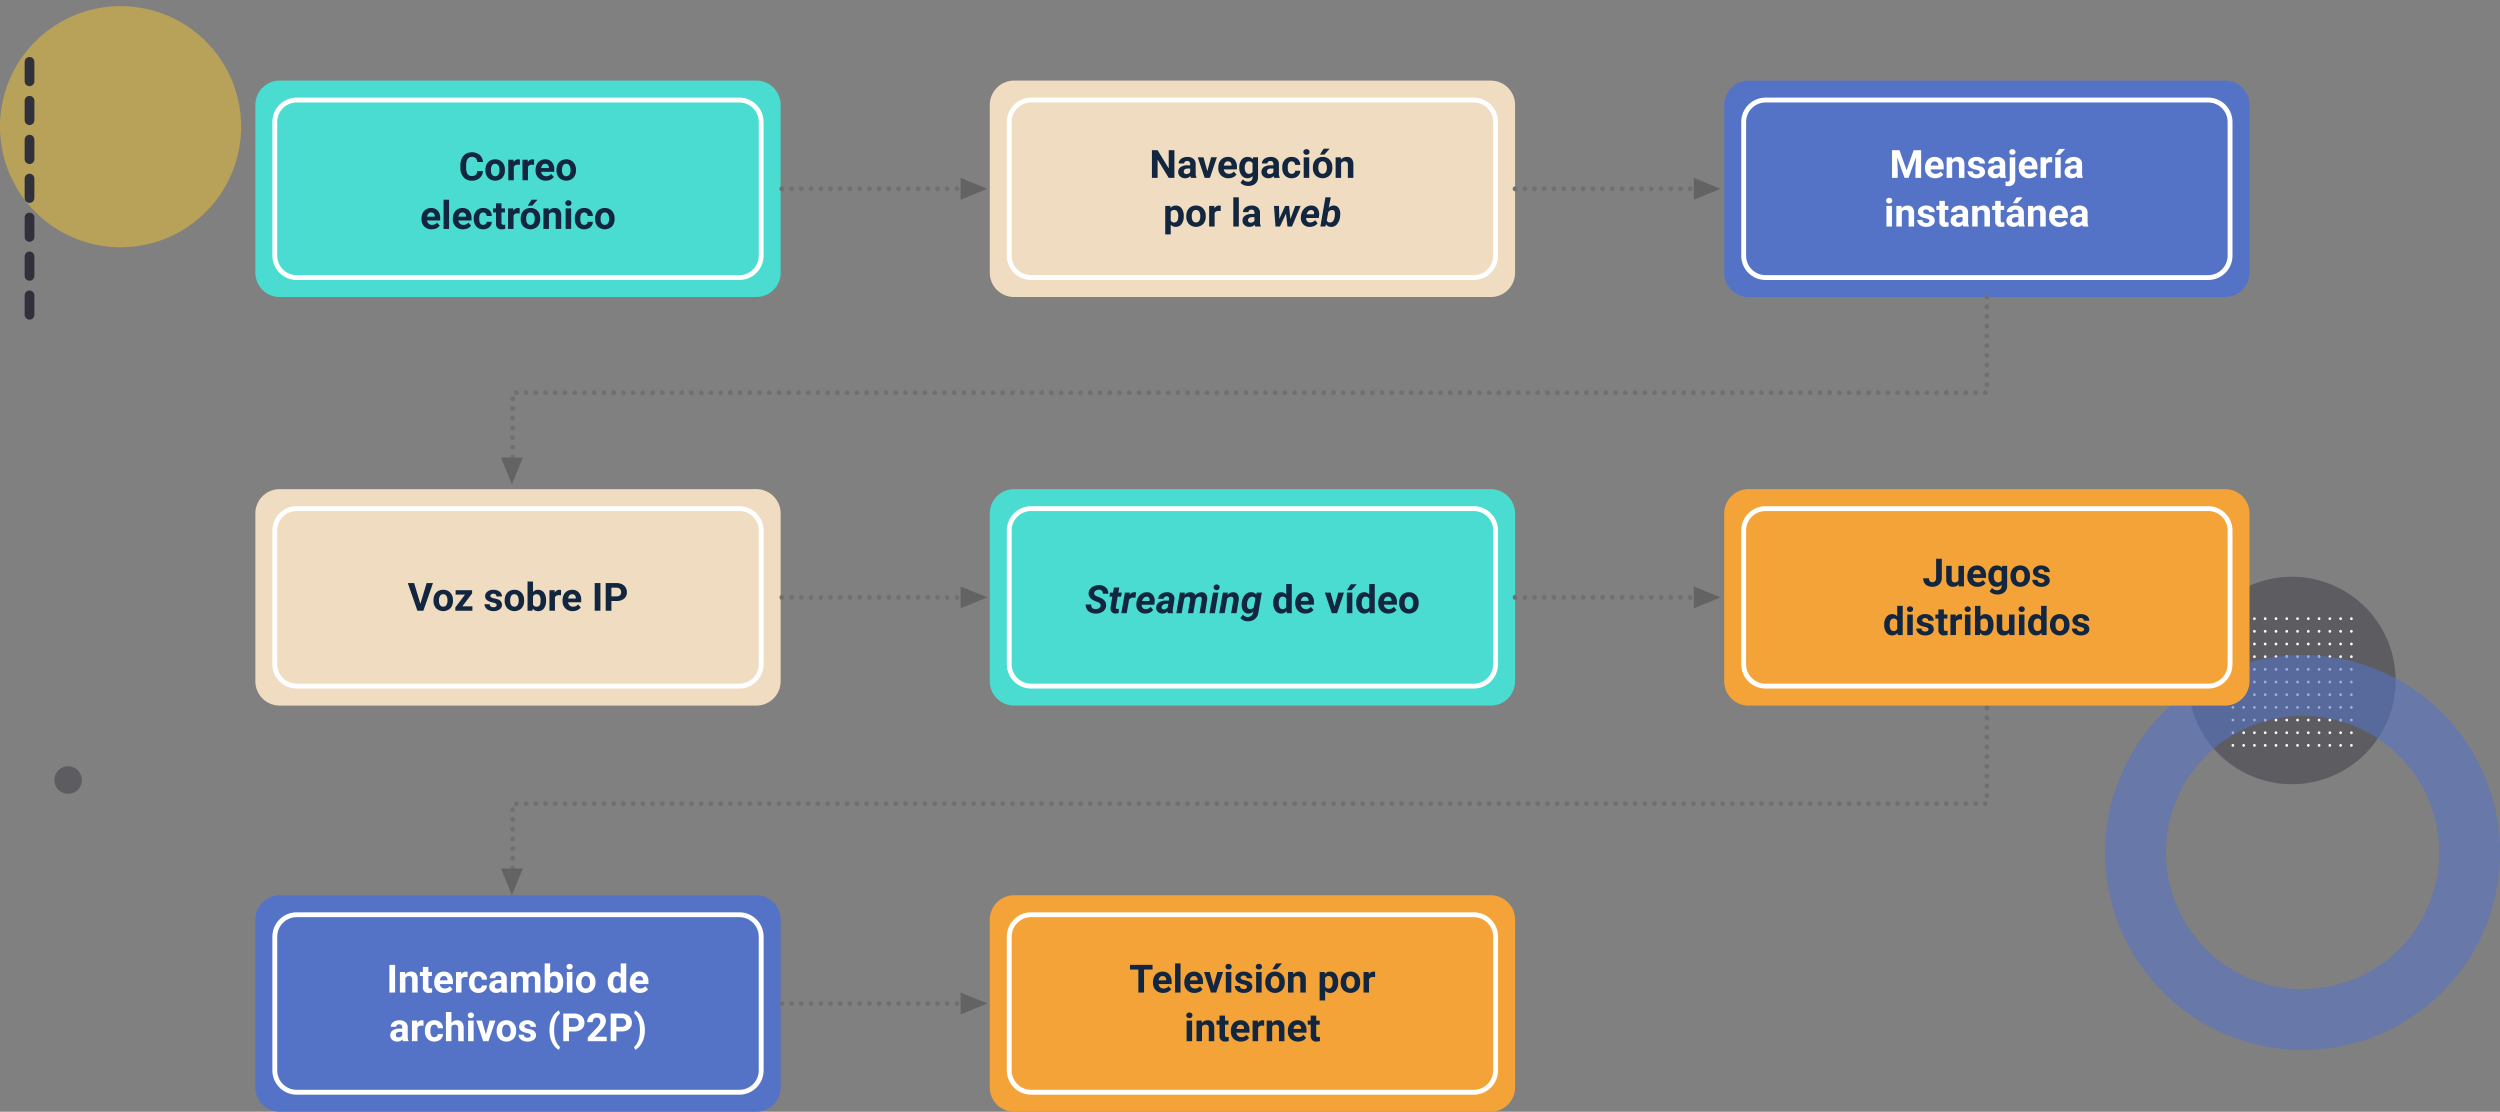 <svg xmlns="http://www.w3.org/2000/svg" width="1027.999" height="457.137" viewBox="0 0 1027.999 457.137">
  <rect x="0" y="0" width="1027.999" height="457.137" fill="#808080" stroke="none"/>
  <g id="Grupo_1045406" data-name="Grupo 1045406" transform="translate(-285 -875.863)">
    <path id="Trazado_145969" data-name="Trazado 145969" d="M49.58,0A49.58,49.58,0,1,1,0,49.58,49.58,49.58,0,0,1,49.58,0Z" transform="translate(285 878.38)" fill="#ffca28" opacity="0.444" style="mix-blend-mode: multiply;isolation: isolate"/>
    <rect id="Rectángulo_34812" data-name="Rectángulo 34812" width="1022.651" height="147.137" transform="translate(285 875.863)" fill="none"/>
    <path id="Trazado_145971" data-name="Trazado 145971" d="M5.658,0A5.658,5.658,0,1,1,0,5.658,5.658,5.658,0,0,1,5.658,0Z" transform="translate(307.355 1190.971)" fill="#31313c" opacity="0.444" style="mix-blend-mode: multiply;isolation: isolate"/>
    <g id="Grupo_80270" data-name="Grupo 80270" transform="translate(1270.075 1113.028) rotate(90)">
      <path id="Trazado_145968" data-name="Trazado 145968" d="M42.643,0A42.643,42.643,0,1,1,0,42.643,42.643,42.643,0,0,1,42.643,0Z" transform="translate(0 0)" fill="#31313c" opacity="0.444" style="mix-blend-mode: multiply;isolation: isolate"/>
      <g id="Grupo_78276" data-name="Grupo 78276" transform="translate(16.649 17.629)">
        <g id="Grupo_53306" data-name="Grupo 53306">
          <path id="Trazado_99200" data-name="Trazado 99200" d="M1.158.553a.567.567,0,0,1-.579.554A.567.567,0,0,1,0,.553.567.567,0,0,1,.579,0,.567.567,0,0,1,1.158.553Z" fill="#fff"/>
          <path id="Trazado_99201" data-name="Trazado 99201" d="M1.158.553a.567.567,0,0,1-.579.554A.567.567,0,0,1,0,.553.567.567,0,0,1,.579,0,.567.567,0,0,1,1.158.553Z" transform="translate(5.211)" fill="#fff"/>
          <path id="Trazado_99202" data-name="Trazado 99202" d="M1.158.553a.567.567,0,0,1-.579.554A.567.567,0,0,1,0,.553.567.567,0,0,1,.579,0,.567.567,0,0,1,1.158.553Z" transform="translate(10.422)" fill="#fff"/>
          <path id="Trazado_99203" data-name="Trazado 99203" d="M1.158.553a.567.567,0,0,1-.579.554A.567.567,0,0,1,0,.553.566.566,0,0,1,.579,0,.567.567,0,0,1,1.158.553Z" transform="translate(15.634)" fill="#fff"/>
          <path id="Trazado_99204" data-name="Trazado 99204" d="M1.158.553a.567.567,0,0,1-.579.554A.567.567,0,0,1,0,.553.567.567,0,0,1,.579,0,.567.567,0,0,1,1.158.553Z" transform="translate(20.845)" fill="#fff"/>
          <path id="Trazado_99205" data-name="Trazado 99205" d="M1.158.553a.567.567,0,0,1-.579.554A.567.567,0,0,1,0,.553.567.567,0,0,1,.579,0,.567.567,0,0,1,1.158.553Z" transform="translate(26.057)" fill="#fff"/>
          <path id="Trazado_99206" data-name="Trazado 99206" d="M1.158.553a.567.567,0,0,1-.579.554A.567.567,0,0,1,0,.553.567.567,0,0,1,.579,0,.567.567,0,0,1,1.158.553Z" transform="translate(31.269)" fill="#fff"/>
          <path id="Trazado_99207" data-name="Trazado 99207" d="M1.158.553a.567.567,0,0,1-.579.554A.567.567,0,0,1,0,.553.567.567,0,0,1,.579,0,.567.567,0,0,1,1.158.553Z" transform="translate(36.48)" fill="#fff"/>
          <path id="Trazado_99208" data-name="Trazado 99208" d="M1.158.553a.567.567,0,0,1-.579.554A.567.567,0,0,1,0,.553.567.567,0,0,1,.579,0,.567.567,0,0,1,1.158.553Z" transform="translate(41.691)" fill="#fff"/>
          <path id="Trazado_99209" data-name="Trazado 99209" d="M1.158.553a.567.567,0,0,1-.579.554A.567.567,0,0,1,0,.553.567.567,0,0,1,.579,0,.567.567,0,0,1,1.158.553Z" transform="translate(46.903)" fill="#fff"/>
          <path id="Trazado_99210" data-name="Trazado 99210" d="M1.158.553a.567.567,0,0,1-.579.554A.567.567,0,0,1,0,.553.567.567,0,0,1,.579,0,.567.567,0,0,1,1.158.553Z" transform="translate(52.114)" fill="#fff"/>
        </g>
        <g id="Grupo_53307" data-name="Grupo 53307" transform="translate(0 4.43)">
          <path id="Trazado_99211" data-name="Trazado 99211" d="M1.158.553a.567.567,0,0,1-.579.554A.567.567,0,0,1,0,.553.567.567,0,0,1,.579,0,.567.567,0,0,1,1.158.553Z" fill="#fff"/>
          <path id="Trazado_99212" data-name="Trazado 99212" d="M1.158.553a.567.567,0,0,1-.579.554A.567.567,0,0,1,0,.553.567.567,0,0,1,.579,0,.567.567,0,0,1,1.158.553Z" transform="translate(5.211)" fill="#fff"/>
          <path id="Trazado_99213" data-name="Trazado 99213" d="M1.158.553a.567.567,0,0,1-.579.554A.567.567,0,0,1,0,.553.567.567,0,0,1,.579,0,.567.567,0,0,1,1.158.553Z" transform="translate(10.422)" fill="#fff"/>
          <path id="Trazado_99214" data-name="Trazado 99214" d="M1.158.553a.567.567,0,0,1-.579.554A.567.567,0,0,1,0,.553.566.566,0,0,1,.579,0,.567.567,0,0,1,1.158.553Z" transform="translate(15.634)" fill="#fff"/>
          <path id="Trazado_99215" data-name="Trazado 99215" d="M1.158.553a.567.567,0,0,1-.579.554A.567.567,0,0,1,0,.553.567.567,0,0,1,.579,0,.567.567,0,0,1,1.158.553Z" transform="translate(20.845)" fill="#fff"/>
          <path id="Trazado_99216" data-name="Trazado 99216" d="M1.158.553a.567.567,0,0,1-.579.554A.567.567,0,0,1,0,.553.567.567,0,0,1,.579,0,.567.567,0,0,1,1.158.553Z" transform="translate(26.057)" fill="#fff"/>
          <path id="Trazado_99217" data-name="Trazado 99217" d="M1.158.553a.567.567,0,0,1-.579.554A.567.567,0,0,1,0,.553.567.567,0,0,1,.579,0,.567.567,0,0,1,1.158.553Z" transform="translate(31.269)" fill="#fff"/>
          <path id="Trazado_99218" data-name="Trazado 99218" d="M1.158.553a.567.567,0,0,1-.579.554A.567.567,0,0,1,0,.553.567.567,0,0,1,.579,0,.567.567,0,0,1,1.158.553Z" transform="translate(36.48)" fill="#fff"/>
          <path id="Trazado_99219" data-name="Trazado 99219" d="M1.158.553a.567.567,0,0,1-.579.554A.567.567,0,0,1,0,.553.567.567,0,0,1,.579,0,.567.567,0,0,1,1.158.553Z" transform="translate(41.691)" fill="#fff"/>
          <path id="Trazado_99220" data-name="Trazado 99220" d="M1.158.553a.567.567,0,0,1-.579.554A.567.567,0,0,1,0,.553.567.567,0,0,1,.579,0,.567.567,0,0,1,1.158.553Z" transform="translate(46.903)" fill="#fff"/>
          <path id="Trazado_99221" data-name="Trazado 99221" d="M1.158.553a.567.567,0,0,1-.579.554A.567.567,0,0,1,0,.553.567.567,0,0,1,.579,0,.567.567,0,0,1,1.158.553Z" transform="translate(52.114)" fill="#fff"/>
        </g>
        <g id="Grupo_53308" data-name="Grupo 53308" transform="translate(0 8.86)">
          <ellipse id="Elipse_3955" data-name="Elipse 3955" cx="0.579" cy="0.554" rx="0.579" ry="0.554" fill="#fff"/>
          <path id="Trazado_99222" data-name="Trazado 99222" d="M1.158.553a.567.567,0,0,1-.579.554A.567.567,0,0,1,0,.553.567.567,0,0,1,.579,0,.567.567,0,0,1,1.158.553Z" transform="translate(5.211 0)" fill="#fff"/>
          <ellipse id="Elipse_3956" data-name="Elipse 3956" cx="0.579" cy="0.554" rx="0.579" ry="0.554" transform="translate(10.423)" fill="#fff"/>
          <path id="Trazado_99223" data-name="Trazado 99223" d="M1.158.553a.567.567,0,0,1-.579.554A.567.567,0,0,1,0,.553.566.566,0,0,1,.579,0,.567.567,0,0,1,1.158.553Z" transform="translate(15.634 0)" fill="#fff"/>
          <path id="Trazado_99224" data-name="Trazado 99224" d="M1.158.553a.567.567,0,0,1-.579.554A.567.567,0,0,1,0,.553.567.567,0,0,1,.579,0,.567.567,0,0,1,1.158.553Z" transform="translate(20.846 0)" fill="#fff"/>
          <ellipse id="Elipse_3957" data-name="Elipse 3957" cx="0.579" cy="0.554" rx="0.579" ry="0.554" transform="translate(26.057)" fill="#fff"/>
          <path id="Trazado_99225" data-name="Trazado 99225" d="M1.158.553a.568.568,0,0,1-.579.554A.567.567,0,0,1,0,.553.567.567,0,0,1,.579,0,.567.567,0,0,1,1.158.553Z" transform="translate(31.269 0)" fill="#fff"/>
          <ellipse id="Elipse_3958" data-name="Elipse 3958" cx="0.579" cy="0.554" rx="0.579" ry="0.554" transform="translate(36.48)" fill="#fff"/>
          <ellipse id="Elipse_3959" data-name="Elipse 3959" cx="0.579" cy="0.554" rx="0.579" ry="0.554" transform="translate(41.691)" fill="#fff"/>
          <path id="Trazado_99226" data-name="Trazado 99226" d="M1.158.553a.568.568,0,0,1-.579.554A.567.567,0,0,1,0,.553.567.567,0,0,1,.579,0,.567.567,0,0,1,1.158.553Z" transform="translate(46.903 0)" fill="#fff"/>
          <path id="Trazado_99227" data-name="Trazado 99227" d="M1.158.553a.567.567,0,0,1-.579.554A.567.567,0,0,1,0,.553.567.567,0,0,1,.579,0,.567.567,0,0,1,1.158.553Z" transform="translate(52.114 0)" fill="#fff"/>
        </g>
        <g id="Grupo_53309" data-name="Grupo 53309" transform="translate(0 13.29)">
          <ellipse id="Elipse_3960" data-name="Elipse 3960" cx="0.579" cy="0.554" rx="0.579" ry="0.554" transform="translate(0 0)" fill="#fff"/>
          <path id="Trazado_99228" data-name="Trazado 99228" d="M1.158.554a.567.567,0,0,1-.579.553A.567.567,0,0,1,0,.554.567.567,0,0,1,.579,0,.567.567,0,0,1,1.158.554Z" transform="translate(5.211)" fill="#fff"/>
          <ellipse id="Elipse_3961" data-name="Elipse 3961" cx="0.579" cy="0.554" rx="0.579" ry="0.554" transform="translate(10.423 0)" fill="#fff"/>
          <path id="Trazado_99229" data-name="Trazado 99229" d="M1.158.554a.567.567,0,0,1-.579.553A.566.566,0,0,1,0,.554.567.567,0,0,1,.579,0,.567.567,0,0,1,1.158.554Z" transform="translate(15.634)" fill="#fff"/>
          <path id="Trazado_99230" data-name="Trazado 99230" d="M1.158.554a.567.567,0,0,1-.579.553A.567.567,0,0,1,0,.554.567.567,0,0,1,.579,0,.567.567,0,0,1,1.158.554Z" transform="translate(20.846)" fill="#fff"/>
          <ellipse id="Elipse_3962" data-name="Elipse 3962" cx="0.579" cy="0.554" rx="0.579" ry="0.554" transform="translate(26.057 0)" fill="#fff"/>
          <path id="Trazado_99231" data-name="Trazado 99231" d="M1.158.554a.567.567,0,0,1-.579.553A.567.567,0,0,1,0,.554.567.567,0,0,1,.579,0,.568.568,0,0,1,1.158.554Z" transform="translate(31.269)" fill="#fff"/>
          <ellipse id="Elipse_3963" data-name="Elipse 3963" cx="0.579" cy="0.554" rx="0.579" ry="0.554" transform="translate(36.48 0)" fill="#fff"/>
          <ellipse id="Elipse_3964" data-name="Elipse 3964" cx="0.579" cy="0.554" rx="0.579" ry="0.554" transform="translate(41.691 0)" fill="#fff"/>
          <path id="Trazado_99232" data-name="Trazado 99232" d="M1.158.554a.567.567,0,0,1-.579.553A.567.567,0,0,1,0,.554.567.567,0,0,1,.579,0,.568.568,0,0,1,1.158.554Z" transform="translate(46.903)" fill="#fff"/>
          <path id="Trazado_99233" data-name="Trazado 99233" d="M1.158.554a.567.567,0,0,1-.579.553A.567.567,0,0,1,0,.554.567.567,0,0,1,.579,0,.567.567,0,0,1,1.158.554Z" transform="translate(52.114)" fill="#fff"/>
        </g>
        <g id="Grupo_53310" data-name="Grupo 53310" transform="translate(0 17.72)">
          <path id="Trazado_99234" data-name="Trazado 99234" d="M1.158.554a.567.567,0,0,1-.579.553A.567.567,0,0,1,0,.554.567.567,0,0,1,.579,0,.567.567,0,0,1,1.158.554Z" fill="#fff"/>
          <path id="Trazado_99235" data-name="Trazado 99235" d="M1.158.554a.567.567,0,0,1-.579.553A.567.567,0,0,1,0,.554.567.567,0,0,1,.579,0,.567.567,0,0,1,1.158.554Z" transform="translate(5.211)" fill="#fff"/>
          <path id="Trazado_99236" data-name="Trazado 99236" d="M1.158.554a.567.567,0,0,1-.579.553A.567.567,0,0,1,0,.554.567.567,0,0,1,.579,0,.567.567,0,0,1,1.158.554Z" transform="translate(10.422)" fill="#fff"/>
          <path id="Trazado_99237" data-name="Trazado 99237" d="M1.158.554a.567.567,0,0,1-.579.553A.566.566,0,0,1,0,.554.567.567,0,0,1,.579,0,.567.567,0,0,1,1.158.554Z" transform="translate(15.634)" fill="#fff"/>
          <path id="Trazado_99238" data-name="Trazado 99238" d="M1.158.554a.567.567,0,0,1-.579.553A.567.567,0,0,1,0,.554.567.567,0,0,1,.579,0,.567.567,0,0,1,1.158.554Z" transform="translate(20.845)" fill="#fff"/>
          <path id="Trazado_99239" data-name="Trazado 99239" d="M1.158.554a.567.567,0,0,1-.579.553A.567.567,0,0,1,0,.554.567.567,0,0,1,.579,0,.567.567,0,0,1,1.158.554Z" transform="translate(26.057)" fill="#fff"/>
          <path id="Trazado_99240" data-name="Trazado 99240" d="M1.158.554a.567.567,0,0,1-.579.553A.567.567,0,0,1,0,.554.567.567,0,0,1,.579,0,.567.567,0,0,1,1.158.554Z" transform="translate(31.269)" fill="#fff"/>
          <path id="Trazado_99241" data-name="Trazado 99241" d="M1.158.554a.567.567,0,0,1-.579.553A.567.567,0,0,1,0,.554.567.567,0,0,1,.579,0,.567.567,0,0,1,1.158.554Z" transform="translate(36.48)" fill="#fff"/>
          <path id="Trazado_99242" data-name="Trazado 99242" d="M1.158.554a.567.567,0,0,1-.579.553A.567.567,0,0,1,0,.554.567.567,0,0,1,.579,0,.567.567,0,0,1,1.158.554Z" transform="translate(41.691)" fill="#fff"/>
          <path id="Trazado_99243" data-name="Trazado 99243" d="M1.158.554a.567.567,0,0,1-.579.553A.567.567,0,0,1,0,.554.567.567,0,0,1,.579,0,.567.567,0,0,1,1.158.554Z" transform="translate(46.903)" fill="#fff"/>
          <path id="Trazado_99244" data-name="Trazado 99244" d="M1.158.554a.567.567,0,0,1-.579.553A.567.567,0,0,1,0,.554.567.567,0,0,1,.579,0,.567.567,0,0,1,1.158.554Z" transform="translate(52.114)" fill="#fff"/>
        </g>
        <g id="Grupo_53311" data-name="Grupo 53311" transform="translate(0 22.15)">
          <ellipse id="Elipse_3965" data-name="Elipse 3965" cx="0.579" cy="0.554" rx="0.579" ry="0.554" transform="translate(0 0)" fill="#fff"/>
          <path id="Trazado_99245" data-name="Trazado 99245" d="M1.158.554a.567.567,0,0,1-.579.553A.567.567,0,0,1,0,.554.567.567,0,0,1,.579,0,.567.567,0,0,1,1.158.554Z" transform="translate(5.211)" fill="#fff"/>
          <ellipse id="Elipse_3966" data-name="Elipse 3966" cx="0.579" cy="0.554" rx="0.579" ry="0.554" transform="translate(10.423 0)" fill="#fff"/>
          <path id="Trazado_99246" data-name="Trazado 99246" d="M1.158.554a.567.567,0,0,1-.579.553A.567.567,0,0,1,0,.554.567.567,0,0,1,.579,0,.567.567,0,0,1,1.158.554Z" transform="translate(15.634)" fill="#fff"/>
          <path id="Trazado_99247" data-name="Trazado 99247" d="M1.158.554a.567.567,0,0,1-.579.553A.567.567,0,0,1,0,.554.567.567,0,0,1,.579,0,.567.567,0,0,1,1.158.554Z" transform="translate(20.846)" fill="#fff"/>
          <ellipse id="Elipse_3967" data-name="Elipse 3967" cx="0.579" cy="0.554" rx="0.579" ry="0.554" transform="translate(26.057 0)" fill="#fff"/>
          <path id="Trazado_99248" data-name="Trazado 99248" d="M1.158.554a.567.567,0,0,1-.579.553A.567.567,0,0,1,0,.554.567.567,0,0,1,.579,0,.567.567,0,0,1,1.158.554Z" transform="translate(31.269)" fill="#fff"/>
          <ellipse id="Elipse_3968" data-name="Elipse 3968" cx="0.579" cy="0.554" rx="0.579" ry="0.554" transform="translate(36.48 0)" fill="#fff"/>
          <ellipse id="Elipse_3969" data-name="Elipse 3969" cx="0.579" cy="0.554" rx="0.579" ry="0.554" transform="translate(41.691 0)" fill="#fff"/>
          <path id="Trazado_99249" data-name="Trazado 99249" d="M1.158.554a.567.567,0,0,1-.579.553A.567.567,0,0,1,0,.554.567.567,0,0,1,.579,0,.567.567,0,0,1,1.158.554Z" transform="translate(46.903)" fill="#fff"/>
          <path id="Trazado_99250" data-name="Trazado 99250" d="M1.158.554a.567.567,0,0,1-.579.553A.567.567,0,0,1,0,.554.567.567,0,0,1,.579,0,.567.567,0,0,1,1.158.554Z" transform="translate(52.114)" fill="#fff"/>
        </g>
        <g id="Grupo_53312" data-name="Grupo 53312" transform="translate(0 26.58)">
          <ellipse id="Elipse_3970" data-name="Elipse 3970" cx="0.579" cy="0.554" rx="0.579" ry="0.554" fill="#fff"/>
          <path id="Trazado_99251" data-name="Trazado 99251" d="M1.158.553a.567.567,0,0,1-.579.554A.567.567,0,0,1,0,.553.567.567,0,0,1,.579,0,.567.567,0,0,1,1.158.553Z" transform="translate(5.211 0)" fill="#fff"/>
          <ellipse id="Elipse_3971" data-name="Elipse 3971" cx="0.579" cy="0.554" rx="0.579" ry="0.554" transform="translate(10.423)" fill="#fff"/>
          <path id="Trazado_99252" data-name="Trazado 99252" d="M1.158.553a.567.567,0,0,1-.579.554A.567.567,0,0,1,0,.553.566.566,0,0,1,.579,0,.567.567,0,0,1,1.158.553Z" transform="translate(15.634 0)" fill="#fff"/>
          <path id="Trazado_99253" data-name="Trazado 99253" d="M1.158.553a.567.567,0,0,1-.579.554A.567.567,0,0,1,0,.553.567.567,0,0,1,.579,0,.567.567,0,0,1,1.158.553Z" transform="translate(20.846 0)" fill="#fff"/>
          <ellipse id="Elipse_3972" data-name="Elipse 3972" cx="0.579" cy="0.554" rx="0.579" ry="0.554" transform="translate(26.057)" fill="#fff"/>
          <path id="Trazado_99254" data-name="Trazado 99254" d="M1.158.553a.567.567,0,0,1-.579.554A.567.567,0,0,1,0,.553.567.567,0,0,1,.579,0,.567.567,0,0,1,1.158.553Z" transform="translate(31.269 0)" fill="#fff"/>
          <ellipse id="Elipse_3973" data-name="Elipse 3973" cx="0.579" cy="0.554" rx="0.579" ry="0.554" transform="translate(36.48)" fill="#fff"/>
          <ellipse id="Elipse_3974" data-name="Elipse 3974" cx="0.579" cy="0.554" rx="0.579" ry="0.554" transform="translate(41.691)" fill="#fff"/>
          <path id="Trazado_99255" data-name="Trazado 99255" d="M1.158.553a.567.567,0,0,1-.579.554A.567.567,0,0,1,0,.553.567.567,0,0,1,.579,0,.567.567,0,0,1,1.158.553Z" transform="translate(46.903 0)" fill="#fff"/>
          <path id="Trazado_99256" data-name="Trazado 99256" d="M1.158.553a.567.567,0,0,1-.579.554A.567.567,0,0,1,0,.553.567.567,0,0,1,.579,0,.567.567,0,0,1,1.158.553Z" transform="translate(52.114 0)" fill="#fff"/>
        </g>
        <g id="Grupo_53313" data-name="Grupo 53313" transform="translate(0 31.01)">
          <path id="Trazado_99257" data-name="Trazado 99257" d="M1.158.553a.567.567,0,0,1-.579.554A.567.567,0,0,1,0,.553.567.567,0,0,1,.579,0,.567.567,0,0,1,1.158.553Z" fill="#fff"/>
          <path id="Trazado_99258" data-name="Trazado 99258" d="M1.158.553a.567.567,0,0,1-.579.554A.567.567,0,0,1,0,.553.567.567,0,0,1,.579,0,.566.566,0,0,1,1.158.553Z" transform="translate(5.211)" fill="#fff"/>
          <path id="Trazado_99259" data-name="Trazado 99259" d="M1.158.553a.567.567,0,0,1-.579.554A.567.567,0,0,1,0,.553.567.567,0,0,1,.579,0,.567.567,0,0,1,1.158.553Z" transform="translate(10.422)" fill="#fff"/>
          <path id="Trazado_99260" data-name="Trazado 99260" d="M1.158.553a.567.567,0,0,1-.579.554A.567.567,0,0,1,0,.553.566.566,0,0,1,.579,0,.567.567,0,0,1,1.158.553Z" transform="translate(15.634)" fill="#fff"/>
          <path id="Trazado_99261" data-name="Trazado 99261" d="M1.158.553a.567.567,0,0,1-.579.554A.567.567,0,0,1,0,.553.567.567,0,0,1,.579,0,.567.567,0,0,1,1.158.553Z" transform="translate(20.845)" fill="#fff"/>
          <path id="Trazado_99262" data-name="Trazado 99262" d="M1.158.553a.567.567,0,0,1-.579.554A.567.567,0,0,1,0,.553.567.567,0,0,1,.579,0,.567.567,0,0,1,1.158.553Z" transform="translate(26.057)" fill="#fff"/>
          <path id="Trazado_99263" data-name="Trazado 99263" d="M1.158.553a.567.567,0,0,1-.579.554A.567.567,0,0,1,0,.553.567.567,0,0,1,.579,0,.567.567,0,0,1,1.158.553Z" transform="translate(31.269)" fill="#fff"/>
          <path id="Trazado_99264" data-name="Trazado 99264" d="M1.158.553a.567.567,0,0,1-.579.554A.567.567,0,0,1,0,.553.567.567,0,0,1,.579,0,.567.567,0,0,1,1.158.553Z" transform="translate(36.48)" fill="#fff"/>
          <path id="Trazado_99265" data-name="Trazado 99265" d="M1.158.553a.567.567,0,0,1-.579.554A.567.567,0,0,1,0,.553.567.567,0,0,1,.579,0,.567.567,0,0,1,1.158.553Z" transform="translate(41.691)" fill="#fff"/>
          <path id="Trazado_99266" data-name="Trazado 99266" d="M1.158.553a.567.567,0,0,1-.579.554A.567.567,0,0,1,0,.553.567.567,0,0,1,.579,0,.567.567,0,0,1,1.158.553Z" transform="translate(46.903)" fill="#fff"/>
          <path id="Trazado_99267" data-name="Trazado 99267" d="M1.158.553a.567.567,0,0,1-.579.554A.567.567,0,0,1,0,.553.567.567,0,0,1,.579,0,.567.567,0,0,1,1.158.553Z" transform="translate(52.114)" fill="#fff"/>
        </g>
        <g id="Grupo_53314" data-name="Grupo 53314" transform="translate(0 35.44)">
          <ellipse id="Elipse_3975" data-name="Elipse 3975" cx="0.579" cy="0.554" rx="0.579" ry="0.554" fill="#fff"/>
          <path id="Trazado_99268" data-name="Trazado 99268" d="M1.158.553a.567.567,0,0,1-.579.554A.567.567,0,0,1,0,.553.567.567,0,0,1,.579,0,.567.567,0,0,1,1.158.553Z" transform="translate(5.211 0)" fill="#fff"/>
          <ellipse id="Elipse_3976" data-name="Elipse 3976" cx="0.579" cy="0.554" rx="0.579" ry="0.554" transform="translate(10.423)" fill="#fff"/>
          <path id="Trazado_99269" data-name="Trazado 99269" d="M1.158.553a.567.567,0,0,1-.579.554A.567.567,0,0,1,0,.553.566.566,0,0,1,.579,0,.567.567,0,0,1,1.158.553Z" transform="translate(15.634 0)" fill="#fff"/>
          <path id="Trazado_99270" data-name="Trazado 99270" d="M1.158.553a.567.567,0,0,1-.579.554A.567.567,0,0,1,0,.553.567.567,0,0,1,.579,0,.567.567,0,0,1,1.158.553Z" transform="translate(20.846 0)" fill="#fff"/>
          <ellipse id="Elipse_3977" data-name="Elipse 3977" cx="0.579" cy="0.554" rx="0.579" ry="0.554" transform="translate(26.057)" fill="#fff"/>
          <path id="Trazado_99271" data-name="Trazado 99271" d="M1.158.553a.568.568,0,0,1-.579.554A.567.567,0,0,1,0,.553.567.567,0,0,1,.579,0,.567.567,0,0,1,1.158.553Z" transform="translate(31.269 0)" fill="#fff"/>
          <ellipse id="Elipse_3978" data-name="Elipse 3978" cx="0.579" cy="0.554" rx="0.579" ry="0.554" transform="translate(36.48)" fill="#fff"/>
          <ellipse id="Elipse_3979" data-name="Elipse 3979" cx="0.579" cy="0.554" rx="0.579" ry="0.554" transform="translate(41.691)" fill="#fff"/>
          <path id="Trazado_99272" data-name="Trazado 99272" d="M1.158.553a.568.568,0,0,1-.579.554A.567.567,0,0,1,0,.553.567.567,0,0,1,.579,0,.567.567,0,0,1,1.158.553Z" transform="translate(46.903 0)" fill="#fff"/>
          <path id="Trazado_99273" data-name="Trazado 99273" d="M1.158.553a.567.567,0,0,1-.579.554A.567.567,0,0,1,0,.553.567.567,0,0,1,.579,0,.567.567,0,0,1,1.158.553Z" transform="translate(52.114 0)" fill="#fff"/>
        </g>
        <g id="Grupo_53315" data-name="Grupo 53315" transform="translate(0 39.87)">
          <path id="Trazado_99274" data-name="Trazado 99274" d="M1.158.554a.567.567,0,0,1-.579.554A.567.567,0,0,1,0,.554.567.567,0,0,1,.579,0,.567.567,0,0,1,1.158.554Z" fill="#fff"/>
          <path id="Trazado_99275" data-name="Trazado 99275" d="M1.158.554a.567.567,0,0,1-.579.554A.567.567,0,0,1,0,.554.567.567,0,0,1,.579,0,.567.567,0,0,1,1.158.554Z" transform="translate(5.211)" fill="#fff"/>
          <path id="Trazado_99276" data-name="Trazado 99276" d="M1.158.554a.567.567,0,0,1-.579.554A.568.568,0,0,1,0,.554.568.568,0,0,1,.579,0,.567.567,0,0,1,1.158.554Z" transform="translate(10.422)" fill="#fff"/>
          <path id="Trazado_99277" data-name="Trazado 99277" d="M1.158.554a.567.567,0,0,1-.579.554A.567.567,0,0,1,0,.554.567.567,0,0,1,.579,0,.567.567,0,0,1,1.158.554Z" transform="translate(15.634)" fill="#fff"/>
          <path id="Trazado_99278" data-name="Trazado 99278" d="M1.158.554a.567.567,0,0,1-.579.554A.567.567,0,0,1,0,.554.567.567,0,0,1,.579,0,.567.567,0,0,1,1.158.554Z" transform="translate(20.845)" fill="#fff"/>
          <path id="Trazado_99279" data-name="Trazado 99279" d="M1.158.554a.567.567,0,0,1-.579.554A.568.568,0,0,1,0,.554.568.568,0,0,1,.579,0,.567.567,0,0,1,1.158.554Z" transform="translate(26.057)" fill="#fff"/>
          <path id="Trazado_99280" data-name="Trazado 99280" d="M1.158.554a.568.568,0,0,1-.579.554A.567.567,0,0,1,0,.554.567.567,0,0,1,.579,0,.568.568,0,0,1,1.158.554Z" transform="translate(31.269)" fill="#fff"/>
          <path id="Trazado_99281" data-name="Trazado 99281" d="M1.158.554a.567.567,0,0,1-.579.554A.567.567,0,0,1,0,.554.567.567,0,0,1,.579,0,.567.567,0,0,1,1.158.554Z" transform="translate(36.48)" fill="#fff"/>
          <path id="Trazado_99282" data-name="Trazado 99282" d="M1.158.554a.567.567,0,0,1-.579.554A.568.568,0,0,1,0,.554.568.568,0,0,1,.579,0,.567.567,0,0,1,1.158.554Z" transform="translate(41.691)" fill="#fff"/>
          <path id="Trazado_99283" data-name="Trazado 99283" d="M1.158.554a.568.568,0,0,1-.579.554A.567.567,0,0,1,0,.554.567.567,0,0,1,.579,0,.568.568,0,0,1,1.158.554Z" transform="translate(46.903)" fill="#fff"/>
          <path id="Trazado_99284" data-name="Trazado 99284" d="M1.158.554a.567.567,0,0,1-.579.554A.567.567,0,0,1,0,.554.567.567,0,0,1,.579,0,.567.567,0,0,1,1.158.554Z" transform="translate(52.114)" fill="#fff"/>
        </g>
        <g id="Grupo_53316" data-name="Grupo 53316" transform="translate(0 44.3)">
          <ellipse id="Elipse_3980" data-name="Elipse 3980" cx="0.579" cy="0.554" rx="0.579" ry="0.554" transform="translate(0 0)" fill="#fff"/>
          <path id="Trazado_99285" data-name="Trazado 99285" d="M1.158.554a.567.567,0,0,1-.579.553A.567.567,0,0,1,0,.554.567.567,0,0,1,.579,0,.567.567,0,0,1,1.158.554Z" transform="translate(5.211)" fill="#fff"/>
          <ellipse id="Elipse_3981" data-name="Elipse 3981" cx="0.579" cy="0.554" rx="0.579" ry="0.554" transform="translate(10.423 0)" fill="#fff"/>
          <path id="Trazado_99286" data-name="Trazado 99286" d="M1.158.554a.567.567,0,0,1-.579.553A.567.567,0,0,1,0,.554.567.567,0,0,1,.579,0,.567.567,0,0,1,1.158.554Z" transform="translate(15.634)" fill="#fff"/>
          <path id="Trazado_99287" data-name="Trazado 99287" d="M1.158.554a.567.567,0,0,1-.579.553A.567.567,0,0,1,0,.554.567.567,0,0,1,.579,0,.567.567,0,0,1,1.158.554Z" transform="translate(20.846)" fill="#fff"/>
          <ellipse id="Elipse_3982" data-name="Elipse 3982" cx="0.579" cy="0.554" rx="0.579" ry="0.554" transform="translate(26.057 0)" fill="#fff"/>
          <path id="Trazado_99288" data-name="Trazado 99288" d="M1.158.554a.567.567,0,0,1-.579.553A.567.567,0,0,1,0,.554.567.567,0,0,1,.579,0,.568.568,0,0,1,1.158.554Z" transform="translate(31.269)" fill="#fff"/>
          <ellipse id="Elipse_3983" data-name="Elipse 3983" cx="0.579" cy="0.554" rx="0.579" ry="0.554" transform="translate(36.48 0)" fill="#fff"/>
          <ellipse id="Elipse_3984" data-name="Elipse 3984" cx="0.579" cy="0.554" rx="0.579" ry="0.554" transform="translate(41.691 0)" fill="#fff"/>
          <path id="Trazado_99289" data-name="Trazado 99289" d="M1.158.554a.567.567,0,0,1-.579.553A.567.567,0,0,1,0,.554.567.567,0,0,1,.579,0,.568.568,0,0,1,1.158.554Z" transform="translate(46.903)" fill="#fff"/>
          <path id="Trazado_99290" data-name="Trazado 99290" d="M1.158.554a.567.567,0,0,1-.579.553A.567.567,0,0,1,0,.554.567.567,0,0,1,.579,0,.567.567,0,0,1,1.158.554Z" transform="translate(52.114)" fill="#fff"/>
        </g>
        <g id="Grupo_53317" data-name="Grupo 53317" transform="translate(0 48.731)">
          <ellipse id="Elipse_3985" data-name="Elipse 3985" cx="0.579" cy="0.554" rx="0.579" ry="0.554" transform="translate(0 0)" fill="#fff"/>
          <path id="Trazado_99291" data-name="Trazado 99291" d="M1.158.554a.567.567,0,0,1-.579.553A.567.567,0,0,1,0,.554.567.567,0,0,1,.579,0,.567.567,0,0,1,1.158.554Z" transform="translate(5.211)" fill="#fff"/>
          <ellipse id="Elipse_3986" data-name="Elipse 3986" cx="0.579" cy="0.554" rx="0.579" ry="0.554" transform="translate(10.423 0)" fill="#fff"/>
          <path id="Trazado_99292" data-name="Trazado 99292" d="M1.158.554a.567.567,0,0,1-.579.553A.566.566,0,0,1,0,.554.567.567,0,0,1,.579,0,.567.567,0,0,1,1.158.554Z" transform="translate(15.634)" fill="#fff"/>
          <path id="Trazado_99293" data-name="Trazado 99293" d="M1.158.554a.567.567,0,0,1-.579.553A.567.567,0,0,1,0,.554.567.567,0,0,1,.579,0,.567.567,0,0,1,1.158.554Z" transform="translate(20.846)" fill="#fff"/>
          <ellipse id="Elipse_3987" data-name="Elipse 3987" cx="0.579" cy="0.554" rx="0.579" ry="0.554" transform="translate(26.057 0)" fill="#fff"/>
          <path id="Trazado_99294" data-name="Trazado 99294" d="M1.158.554a.567.567,0,0,1-.579.553A.567.567,0,0,1,0,.554.567.567,0,0,1,.579,0,.567.567,0,0,1,1.158.554Z" transform="translate(31.269)" fill="#fff"/>
          <ellipse id="Elipse_3988" data-name="Elipse 3988" cx="0.579" cy="0.554" rx="0.579" ry="0.554" transform="translate(36.48 0)" fill="#fff"/>
          <ellipse id="Elipse_3989" data-name="Elipse 3989" cx="0.579" cy="0.554" rx="0.579" ry="0.554" transform="translate(41.691 0)" fill="#fff"/>
          <path id="Trazado_99295" data-name="Trazado 99295" d="M1.158.554a.567.567,0,0,1-.579.553A.567.567,0,0,1,0,.554.567.567,0,0,1,.579,0,.567.567,0,0,1,1.158.554Z" transform="translate(46.903)" fill="#fff"/>
          <path id="Trazado_99296" data-name="Trazado 99296" d="M1.158.554a.567.567,0,0,1-.579.553A.567.567,0,0,1,0,.554.567.567,0,0,1,.579,0,.567.567,0,0,1,1.158.554Z" transform="translate(52.114)" fill="#fff"/>
        </g>
      </g>
    </g>
    <line id="Línea_138" data-name="Línea 138" y2="105.662" transform="translate(297.139 901.297)" fill="none" stroke="#31313c" stroke-linecap="round" stroke-width="4" stroke-dasharray="8"/>
    <path id="Sustracción_36" data-name="Sustracción 36" d="M81.167,162.335a80.814,80.814,0,0,1-45.382-13.861A81.389,81.389,0,0,1,6.379,112.762a81.068,81.068,0,0,1,7.483-76.975A81.392,81.392,0,0,1,49.574,6.379a81.059,81.059,0,0,1,76.974,7.483,81.388,81.388,0,0,1,29.406,35.713,81.072,81.072,0,0,1-7.482,76.975,81.388,81.388,0,0,1-35.711,29.406A80.66,80.66,0,0,1,81.167,162.335Zm0-137.359A56.192,56.192,0,1,0,137.36,81.168,56.257,56.257,0,0,0,81.167,24.976Z" transform="translate(1150.666 1145.244)" fill="#5573c6" opacity="0.58"/>
    <g id="Grupo_1045405" data-name="Grupo 1045405">
      <path id="Trazado_853436" data-name="Trazado 853436" d="M10,0H206a10,10,0,0,1,10,10V79a10,10,0,0,1-10,10H10A10,10,0,0,1,0,79V10A10,10,0,0,1,10,0Z" transform="translate(390 909)" fill="#4adbd1"/>
      <g id="Trazado_853437" data-name="Trazado 853437" transform="translate(397 916)" fill="none">
        <path d="M10,0H192a10,10,0,0,1,10,10V65a10,10,0,0,1-10,10H10A10,10,0,0,1,0,65V10A10,10,0,0,1,10,0Z" stroke="none"/>
        <path d="M 10 2 C 5.589 2 2 5.589 2 10 L 2 65 C 2 69.411 5.589 73 10 73 L 192 73 C 196.411 73 200 69.411 200 65 L 200 10 C 200 5.589 196.411 2 192 2 L 10 2 M 10 0 L 192 0 C 197.523 0 202 4.477 202 10 L 202 65 C 202 70.523 197.523 75 192 75 L 10 75 C 4.477 75 0 70.523 0 65 L 0 10 C 0 4.477 4.477 0 10 0 Z" stroke="none" fill="#fff"/>
      </g>
      <path id="Trazado_853438" data-name="Trazado 853438" d="M70.578,11.211A4.025,4.025,0,0,1,69.223,14.1,4.76,4.76,0,0,1,66,15.156a4.28,4.28,0,0,1-3.441-1.473A6.038,6.038,0,0,1,61.3,9.641v-.7a6.819,6.819,0,0,1,.578-2.891,4.332,4.332,0,0,1,1.652-1.918,5.164,5.164,0,0,1,5.668.387,4.326,4.326,0,0,1,1.391,2.961H68.25a2.376,2.376,0,0,0-.613-1.6,2.271,2.271,0,0,0-1.605-.5,1.991,1.991,0,0,0-1.754.84,4.707,4.707,0,0,0-.6,2.605V9.7a5.038,5.038,0,0,0,.559,2.7A1.954,1.954,0,0,0,66,13.242a2.314,2.314,0,0,0,1.621-.5,2.241,2.241,0,0,0,.613-1.535Zm1.039-.516A5.013,5.013,0,0,1,72.1,8.453,3.546,3.546,0,0,1,73.5,6.93a4.069,4.069,0,0,1,2.113-.539A3.849,3.849,0,0,1,78.4,7.438a4.2,4.2,0,0,1,1.207,2.844l.016.578a4.418,4.418,0,0,1-1.086,3.121,4.209,4.209,0,0,1-5.832,0,4.5,4.5,0,0,1-1.09-3.187Zm2.258.16a3.16,3.16,0,0,0,.453,1.843,1.628,1.628,0,0,0,2.578.008,3.457,3.457,0,0,0,.461-2.015,3.128,3.128,0,0,0-.461-1.831,1.5,1.5,0,0,0-1.3-.649,1.474,1.474,0,0,0-1.281.646A3.516,3.516,0,0,0,73.875,10.856ZM85.766,8.664a6.134,6.134,0,0,0-.812-.062,1.654,1.654,0,0,0-1.68.867V15H81.016V6.547h2.133l.063,1.008a2.092,2.092,0,0,1,1.883-1.164,2.366,2.366,0,0,1,.7.1Zm5.836,0a6.134,6.134,0,0,0-.812-.062,1.654,1.654,0,0,0-1.68.867V15H86.852V6.547h2.133l.063,1.008A2.092,2.092,0,0,1,90.93,6.391a2.366,2.366,0,0,1,.7.1Zm4.828,6.492A4.15,4.15,0,0,1,93.4,14.016a4.054,4.054,0,0,1-1.168-3.039v-.219a5.106,5.106,0,0,1,.492-2.277,3.612,3.612,0,0,1,1.395-1.547,3.914,3.914,0,0,1,2.059-.543,3.508,3.508,0,0,1,2.73,1.094,4.444,4.444,0,0,1,1,3.1v.922H94.523a2.1,2.1,0,0,0,.66,1.328,2,2,0,0,0,1.395.5,2.437,2.437,0,0,0,2.039-.945l1.109,1.242a3.389,3.389,0,0,1-1.375,1.121A4.511,4.511,0,0,1,96.43,15.156Zm-.258-6.945a1.411,1.411,0,0,0-1.09.455,2.357,2.357,0,0,0-.535,1.3h3.141V9.788a1.681,1.681,0,0,0-.406-1.165A1.456,1.456,0,0,0,96.172,8.211Zm4.664,2.484a5.013,5.013,0,0,1,.484-2.242,3.546,3.546,0,0,1,1.395-1.523,4.069,4.069,0,0,1,2.113-.539,3.849,3.849,0,0,1,2.793,1.047,4.2,4.2,0,0,1,1.207,2.844l.016.578a4.418,4.418,0,0,1-1.086,3.121,4.209,4.209,0,0,1-5.832,0,4.5,4.5,0,0,1-1.09-3.187Zm2.258.16a3.16,3.16,0,0,0,.453,1.843,1.628,1.628,0,0,0,2.578.008,3.457,3.457,0,0,0,.461-2.015,3.128,3.128,0,0,0-.461-1.831,1.5,1.5,0,0,0-1.3-.649,1.474,1.474,0,0,0-1.281.646A3.516,3.516,0,0,0,103.094,10.856Zm-53.578,24.3a4.15,4.15,0,0,1-3.027-1.141,4.054,4.054,0,0,1-1.168-3.039v-.219a5.106,5.106,0,0,1,.492-2.277,3.612,3.612,0,0,1,1.395-1.547,3.914,3.914,0,0,1,2.059-.543A3.508,3.508,0,0,1,52,27.484a4.444,4.444,0,0,1,1,3.1v.922H47.609a2.1,2.1,0,0,0,.66,1.328,2,2,0,0,0,1.395.5,2.437,2.437,0,0,0,2.039-.945l1.109,1.242a3.389,3.389,0,0,1-1.375,1.121A4.511,4.511,0,0,1,49.516,35.156Zm-.258-6.945a1.411,1.411,0,0,0-1.09.455,2.357,2.357,0,0,0-.535,1.3h3.141v-.181a1.681,1.681,0,0,0-.406-1.165A1.456,1.456,0,0,0,49.258,28.211ZM56.656,35H54.391V23h2.266Zm5.75.156a4.15,4.15,0,0,1-3.027-1.141,4.054,4.054,0,0,1-1.168-3.039v-.219A5.106,5.106,0,0,1,58.7,28.48,3.612,3.612,0,0,1,60.1,26.934a3.914,3.914,0,0,1,2.059-.543,3.508,3.508,0,0,1,2.73,1.094,4.444,4.444,0,0,1,1,3.1v.922H60.5a2.1,2.1,0,0,0,.66,1.328,2,2,0,0,0,1.395.5,2.437,2.437,0,0,0,2.039-.945L65.7,33.633a3.389,3.389,0,0,1-1.375,1.121A4.511,4.511,0,0,1,62.406,35.156Zm-.258-6.945a1.411,1.411,0,0,0-1.09.455,2.357,2.357,0,0,0-.535,1.3h3.141v-.181a1.681,1.681,0,0,0-.406-1.165A1.456,1.456,0,0,0,62.148,28.211Zm8.531,5.125a1.481,1.481,0,0,0,1.016-.344,1.2,1.2,0,0,0,.406-.914h2.117a2.9,2.9,0,0,1-.469,1.574,3.093,3.093,0,0,1-1.262,1.109,3.949,3.949,0,0,1-1.77.395A3.67,3.67,0,0,1,67.859,34a4.56,4.56,0,0,1-1.047-3.184v-.148a4.508,4.508,0,0,1,1.039-3.117A3.627,3.627,0,0,1,70.7,26.391a3.555,3.555,0,0,1,2.543.9,3.2,3.2,0,0,1,.973,2.4H72.1a1.551,1.551,0,0,0-.406-1.072,1.51,1.51,0,0,0-2.223.163,3.333,3.333,0,0,0-.4,1.866v.235a3.375,3.375,0,0,0,.4,1.878A1.377,1.377,0,0,0,70.68,33.336Zm7.531-8.867v2.078h1.445V28.2H78.211v4.219a1.007,1.007,0,0,0,.18.672.9.9,0,0,0,.688.2,3.6,3.6,0,0,0,.664-.055v1.711a4.648,4.648,0,0,1-1.367.2,2.156,2.156,0,0,1-2.422-2.4V28.2H74.719V26.547h1.234V24.469Zm7.453,4.2a6.134,6.134,0,0,0-.812-.062,1.654,1.654,0,0,0-1.68.867V35H80.914V26.547h2.133l.063,1.008a2.092,2.092,0,0,1,1.883-1.164,2.366,2.366,0,0,1,.7.1Zm.453,2.031a5.013,5.013,0,0,1,.484-2.242A3.546,3.546,0,0,1,88,26.93a4.069,4.069,0,0,1,2.113-.539A3.849,3.849,0,0,1,92.9,27.438a4.2,4.2,0,0,1,1.207,2.844l.016.578a4.418,4.418,0,0,1-1.086,3.121,4.209,4.209,0,0,1-5.832,0,4.5,4.5,0,0,1-1.09-3.187Zm2.258.16a3.16,3.16,0,0,0,.453,1.843,1.628,1.628,0,0,0,2.578.008,3.457,3.457,0,0,0,.461-2.015,3.128,3.128,0,0,0-.461-1.831,1.5,1.5,0,0,0-1.3-.649,1.474,1.474,0,0,0-1.281.646A3.516,3.516,0,0,0,88.375,30.856ZM90.555,23h2.461l-2.164,2.422H89.016Zm7.039,3.547.07.977a2.951,2.951,0,0,1,2.43-1.133,2.453,2.453,0,0,1,2,.789,3.682,3.682,0,0,1,.672,2.359V35h-2.258V29.581a1.47,1.47,0,0,0-.312-1.045,1.4,1.4,0,0,0-1.039-.325,1.553,1.553,0,0,0-1.43.814V35H95.469V26.547ZM106.859,35h-2.266V26.547h2.266Zm-2.4-10.641a1.112,1.112,0,0,1,.34-.836,1.465,1.465,0,0,1,1.848,0,1.193,1.193,0,0,1,0,1.68,1.448,1.448,0,0,1-1.836,0A1.108,1.108,0,0,1,104.461,24.359Zm7.773,8.977a1.481,1.481,0,0,0,1.016-.344,1.2,1.2,0,0,0,.406-.914h2.117a2.9,2.9,0,0,1-.469,1.574,3.093,3.093,0,0,1-1.262,1.109,3.949,3.949,0,0,1-1.77.395A3.67,3.67,0,0,1,109.414,34a4.56,4.56,0,0,1-1.047-3.184v-.148a4.508,4.508,0,0,1,1.039-3.117,3.627,3.627,0,0,1,2.852-1.164,3.555,3.555,0,0,1,2.543.9,3.2,3.2,0,0,1,.973,2.4h-2.117a1.551,1.551,0,0,0-.406-1.072,1.51,1.51,0,0,0-2.223.163,3.333,3.333,0,0,0-.4,1.866v.235a3.375,3.375,0,0,0,.4,1.878A1.377,1.377,0,0,0,112.234,33.336Zm4.477-2.641a5.013,5.013,0,0,1,.484-2.242,3.546,3.546,0,0,1,1.395-1.523,4.069,4.069,0,0,1,2.113-.539,3.849,3.849,0,0,1,2.793,1.047,4.2,4.2,0,0,1,1.207,2.844l.016.578a4.418,4.418,0,0,1-1.086,3.121,4.209,4.209,0,0,1-5.832,0,4.5,4.5,0,0,1-1.09-3.187Zm2.258.16a3.16,3.16,0,0,0,.453,1.843,1.628,1.628,0,0,0,2.578.008,3.457,3.457,0,0,0,.461-2.015A3.128,3.128,0,0,0,122,28.86a1.5,1.5,0,0,0-1.3-.649,1.474,1.474,0,0,0-1.281.646A3.516,3.516,0,0,0,118.969,30.856Z" transform="translate(413 935)" fill="#12263f"/>
      <path id="Trazado_853439" data-name="Trazado 853439" d="M10,0H206a10,10,0,0,1,10,10V79a10,10,0,0,1-10,10H10A10,10,0,0,1,0,79V10A10,10,0,0,1,10,0Z" transform="translate(390 1077)" fill="#f0dcc0"/>
      <g id="Trazado_853440" data-name="Trazado 853440" transform="translate(397 1084)" fill="none">
        <path d="M10,0H192a10,10,0,0,1,10,10V65a10,10,0,0,1-10,10H10A10,10,0,0,1,0,65V10A10,10,0,0,1,10,0Z" stroke="none"/>
        <path d="M 10 2 C 5.589 2 2 5.589 2 10 L 2 65 C 2 69.411 5.589 73 10 73 L 192 73 C 196.411 73 200 69.411 200 65 L 200 10 C 200 5.589 196.411 2 192 2 L 10 2 M 10 0 L 192 0 C 197.523 0 202 4.477 202 10 L 202 65 C 202 70.523 197.523 75 192 75 L 10 75 C 4.477 75 0 70.523 0 65 L 0 10 C 0 4.477 4.477 0 10 0 Z" stroke="none" fill="#fff"/>
      </g>
      <path id="Trazado_853441" data-name="Trazado 853441" d="M44.852,12.18,47.43,3.625h2.609L46.078,15H43.633L39.688,3.625h2.6Zm5.4-1.484a5.013,5.013,0,0,1,.484-2.242A3.546,3.546,0,0,1,52.129,6.93a4.069,4.069,0,0,1,2.113-.539,3.849,3.849,0,0,1,2.793,1.047,4.2,4.2,0,0,1,1.207,2.844l.016.578a4.418,4.418,0,0,1-1.086,3.121,4.209,4.209,0,0,1-5.832,0A4.5,4.5,0,0,1,50.25,10.8Zm2.258.16a3.16,3.16,0,0,0,.453,1.843,1.628,1.628,0,0,0,2.578.008A3.457,3.457,0,0,0,56,10.691a3.128,3.128,0,0,0-.461-1.831,1.5,1.5,0,0,0-1.3-.649,1.474,1.474,0,0,0-1.281.646A3.516,3.516,0,0,0,52.508,10.856Zm9.609,2.324H66.25V15H59.234V13.625l3.977-5.258H59.352V6.547h6.773v1.33Zm14.109-.516a.727.727,0,0,0-.41-.652,4.659,4.659,0,0,0-1.316-.426q-3.016-.633-3.016-2.562a2.323,2.323,0,0,1,.934-1.879,3.766,3.766,0,0,1,2.441-.754,4.053,4.053,0,0,1,2.574.758A2.388,2.388,0,0,1,78.4,9.117H76.141a1.092,1.092,0,0,0-.312-.8A1.322,1.322,0,0,0,74.852,8a1.351,1.351,0,0,0-.883.258.814.814,0,0,0-.312.656.7.7,0,0,0,.355.605,3.657,3.657,0,0,0,1.2.4,9.8,9.8,0,0,1,1.422.379,2.336,2.336,0,0,1,1.789,2.273,2.2,2.2,0,0,1-.992,1.871,4.28,4.28,0,0,1-2.562.715,4.47,4.47,0,0,1-1.887-.379,3.166,3.166,0,0,1-1.293-1.039,2.414,2.414,0,0,1-.469-1.426h2.141a1.179,1.179,0,0,0,.445.922,1.766,1.766,0,0,0,1.109.32,1.635,1.635,0,0,0,.98-.246A.766.766,0,0,0,76.227,12.664Zm3.3-1.969a5.013,5.013,0,0,1,.484-2.242A3.546,3.546,0,0,1,81.4,6.93a4.069,4.069,0,0,1,2.113-.539,3.849,3.849,0,0,1,2.793,1.047,4.2,4.2,0,0,1,1.207,2.844l.016.578a4.418,4.418,0,0,1-1.086,3.121,4.209,4.209,0,0,1-5.832,0,4.5,4.5,0,0,1-1.09-3.187Zm2.258.16a3.16,3.16,0,0,0,.453,1.843,1.628,1.628,0,0,0,2.578.008,3.457,3.457,0,0,0,.461-2.015,3.128,3.128,0,0,0-.461-1.831,1.5,1.5,0,0,0-1.3-.649,1.474,1.474,0,0,0-1.281.646A3.516,3.516,0,0,0,81.781,10.856Zm14.758,0a5.119,5.119,0,0,1-.867,3.168,2.872,2.872,0,0,1-2.422,1.137,2.639,2.639,0,0,1-2.2-1.055l-.1.9H88.922V3H91.18V7.3a2.571,2.571,0,0,1,2.055-.914A2.9,2.9,0,0,1,95.66,7.527a5.126,5.126,0,0,1,.879,3.2Zm-2.258-.172A3.381,3.381,0,0,0,93.875,8.8a1.372,1.372,0,0,0-1.211-.592A1.489,1.489,0,0,0,91.18,9.1v3.346a1.509,1.509,0,0,0,1.5.893,1.4,1.4,0,0,0,1.438-1.081A5.6,5.6,0,0,0,94.281,10.679Zm8.4-2.015a6.134,6.134,0,0,0-.812-.062,1.654,1.654,0,0,0-1.68.867V15H97.93V6.547h2.133l.063,1.008a2.092,2.092,0,0,1,1.883-1.164,2.366,2.366,0,0,1,.7.1Zm4.828,6.492a4.15,4.15,0,0,1-3.027-1.141,4.054,4.054,0,0,1-1.168-3.039v-.219A5.106,5.106,0,0,1,103.8,8.48,3.612,3.612,0,0,1,105.2,6.934a3.914,3.914,0,0,1,2.059-.543,3.508,3.508,0,0,1,2.73,1.094,4.444,4.444,0,0,1,1,3.1v.922H105.6a2.1,2.1,0,0,0,.66,1.328,2,2,0,0,0,1.395.5,2.437,2.437,0,0,0,2.039-.945l1.109,1.242a3.389,3.389,0,0,1-1.375,1.121A4.511,4.511,0,0,1,107.508,15.156Zm-.258-6.945a1.411,1.411,0,0,0-1.09.455,2.357,2.357,0,0,0-.535,1.3h3.141V9.788a1.681,1.681,0,0,0-.406-1.165A1.456,1.456,0,0,0,107.25,8.211ZM118.891,15h-2.344V3.625h2.344Zm4.516-4.008V15h-2.344V3.625H125.5a5.134,5.134,0,0,1,2.254.469,3.454,3.454,0,0,1,1.5,1.332,3.714,3.714,0,0,1,.523,1.965,3.266,3.266,0,0,1-1.145,2.637,4.767,4.767,0,0,1-3.168.965Zm0-1.9H125.5a2.059,2.059,0,0,0,1.418-.437,1.591,1.591,0,0,0,.488-1.25,1.876,1.876,0,0,0-.492-1.352,1.839,1.839,0,0,0-1.359-.531h-2.148Z" transform="translate(413 1112)" fill="#12263f"/>
      <path id="Trazado_853442" data-name="Trazado 853442" d="M10,0H206a10,10,0,0,1,10,10V79a10,10,0,0,1-10,10H10A10,10,0,0,1,0,79V10A10,10,0,0,1,10,0Z" transform="translate(390 1244)" fill="#5573c6"/>
      <g id="Trazado_853443" data-name="Trazado 853443" transform="translate(397 1251)" fill="none">
        <path d="M10,0H192a10,10,0,0,1,10,10V65a10,10,0,0,1-10,10H10A10,10,0,0,1,0,65V10A10,10,0,0,1,10,0Z" stroke="none"/>
        <path d="M 10 2 C 5.589 2 2 5.589 2 10 L 2 65 C 2 69.411 5.589 73 10 73 L 192 73 C 196.411 73 200 69.411 200 65 L 200 10 C 200 5.589 196.411 2 192 2 L 10 2 M 10 0 L 192 0 C 197.523 0 202 4.477 202 10 L 202 65 C 202 70.523 197.523 75 192 75 L 10 75 C 4.477 75 0 70.523 0 65 L 0 10 C 0 4.477 4.477 0 10 0 Z" stroke="none" fill="#fff"/>
      </g>
      <path id="Trazado_853444" data-name="Trazado 853444" d="M34.465,15H32.121V3.625h2.344Zm4.1-8.453.07.977a2.951,2.951,0,0,1,2.43-1.133,2.453,2.453,0,0,1,2,.789,3.682,3.682,0,0,1,.672,2.359V15H41.48V9.581a1.47,1.47,0,0,0-.312-1.045,1.4,1.4,0,0,0-1.039-.325,1.553,1.553,0,0,0-1.43.814V15H36.441V6.547Zm9.586-2.078V6.547H49.6V8.2H48.152v4.219a1.007,1.007,0,0,0,.18.672.9.9,0,0,0,.688.2,3.6,3.6,0,0,0,.664-.055v1.711a4.648,4.648,0,0,1-1.367.2,2.156,2.156,0,0,1-2.422-2.4V8.2H44.66V6.547h1.234V4.469Zm6.594,10.688a4.15,4.15,0,0,1-3.027-1.141,4.054,4.054,0,0,1-1.168-3.039v-.219a5.106,5.106,0,0,1,.492-2.277,3.612,3.612,0,0,1,1.395-1.547A3.914,3.914,0,0,1,54.5,6.391a3.508,3.508,0,0,1,2.73,1.094,4.444,4.444,0,0,1,1,3.1v.922H52.84a2.1,2.1,0,0,0,.66,1.328,2,2,0,0,0,1.395.5,2.437,2.437,0,0,0,2.039-.945l1.109,1.242a3.389,3.389,0,0,1-1.375,1.121A4.511,4.511,0,0,1,54.746,15.156Zm-.258-6.945a1.411,1.411,0,0,0-1.09.455,2.357,2.357,0,0,0-.535,1.3H56V9.788A1.681,1.681,0,0,0,55.6,8.623,1.456,1.456,0,0,0,54.488,8.211Zm9.766.453a6.134,6.134,0,0,0-.812-.062,1.654,1.654,0,0,0-1.68.867V15H59.5V6.547h2.133L61.7,7.555a2.092,2.092,0,0,1,1.883-1.164,2.366,2.366,0,0,1,.7.1Zm4.453,4.672a1.481,1.481,0,0,0,1.016-.344,1.2,1.2,0,0,0,.406-.914h2.117a2.9,2.9,0,0,1-.469,1.574,3.093,3.093,0,0,1-1.262,1.109,3.949,3.949,0,0,1-1.77.395A3.67,3.67,0,0,1,65.887,14,4.56,4.56,0,0,1,64.84,10.82v-.148a4.508,4.508,0,0,1,1.039-3.117A3.627,3.627,0,0,1,68.73,6.391a3.555,3.555,0,0,1,2.543.9,3.2,3.2,0,0,1,.973,2.4H70.129a1.551,1.551,0,0,0-.406-1.072,1.51,1.51,0,0,0-2.223.163,3.333,3.333,0,0,0-.4,1.866v.235a3.375,3.375,0,0,0,.4,1.878A1.377,1.377,0,0,0,68.707,13.336ZM78.434,15a2.507,2.507,0,0,1-.227-.758,2.732,2.732,0,0,1-2.133.914,3,3,0,0,1-2.059-.719,2.312,2.312,0,0,1-.816-1.812,2.389,2.389,0,0,1,1-2.062,4.915,4.915,0,0,1,2.879-.727h1.039V9.352a1.393,1.393,0,0,0-.3-.937,1.183,1.183,0,0,0-.949-.352,1.345,1.345,0,0,0-.895.273.929.929,0,0,0-.324.75H73.387a2.268,2.268,0,0,1,.453-1.359,3,3,0,0,1,1.281-.98,4.669,4.669,0,0,1,1.859-.355,3.689,3.689,0,0,1,2.48.785,2.747,2.747,0,0,1,.918,2.207v3.664a4.041,4.041,0,0,0,.336,1.82V15Zm-1.867-1.57a1.945,1.945,0,0,0,.922-.223,1.462,1.462,0,0,0,.625-.6V11.156H77.27q-1.7,0-1.8,1.172l-.008.133a.9.9,0,0,0,.3.7A1.153,1.153,0,0,0,76.566,13.43ZM84.23,6.547l.07.945a2.971,2.971,0,0,1,2.43-1.1A2.255,2.255,0,0,1,88.973,7.68a2.9,2.9,0,0,1,2.539-1.289,2.521,2.521,0,0,1,2.047.8A3.681,3.681,0,0,1,94.23,9.6V15H91.965V9.6a1.616,1.616,0,0,0-.281-1.053,1.245,1.245,0,0,0-.992-.333,1.409,1.409,0,0,0-1.406.971L89.293,15H87.035V9.6a1.6,1.6,0,0,0-.289-1.065,1.257,1.257,0,0,0-.984-.329,1.463,1.463,0,0,0-1.391.8V15H82.113V6.547Zm19.352,4.3a5.119,5.119,0,0,1-.867,3.168,2.872,2.872,0,0,1-2.422,1.137A2.639,2.639,0,0,1,98.1,14.1L98,15H95.965V3h2.258V7.3a2.571,2.571,0,0,1,2.055-.914A2.9,2.9,0,0,1,102.7,7.527a5.126,5.126,0,0,1,.879,3.2Zm-2.258-.172a3.381,3.381,0,0,0-.406-1.877,1.372,1.372,0,0,0-1.211-.592,1.489,1.489,0,0,0-1.484.885v3.346a1.509,1.509,0,0,0,1.5.893,1.4,1.4,0,0,0,1.438-1.081A5.6,5.6,0,0,0,101.324,10.679ZM107.355,15H105.09V6.547h2.266Zm-2.4-10.641a1.112,1.112,0,0,1,.34-.836,1.465,1.465,0,0,1,1.848,0,1.105,1.105,0,0,1,.344.836,1.108,1.108,0,0,1-.348.844,1.448,1.448,0,0,1-1.836,0A1.108,1.108,0,0,1,104.957,4.359Zm3.906,6.336a5.013,5.013,0,0,1,.484-2.242,3.546,3.546,0,0,1,1.395-1.523,4.069,4.069,0,0,1,2.113-.539,3.849,3.849,0,0,1,2.793,1.047,4.2,4.2,0,0,1,1.207,2.844l.016.578a4.418,4.418,0,0,1-1.086,3.121,4.209,4.209,0,0,1-5.832,0,4.5,4.5,0,0,1-1.09-3.187Zm2.258.16a3.16,3.16,0,0,0,.453,1.843,1.628,1.628,0,0,0,2.578.008,3.457,3.457,0,0,0,.461-2.015,3.128,3.128,0,0,0-.461-1.831,1.5,1.5,0,0,0-1.3-.649,1.474,1.474,0,0,0-1.281.646A3.516,3.516,0,0,0,111.121,10.856Zm10.773-.145a5.094,5.094,0,0,1,.887-3.148,2.877,2.877,0,0,1,2.426-1.172,2.589,2.589,0,0,1,2.039.922V3h2.266V15h-2.039l-.109-.9a2.657,2.657,0,0,1-2.172,1.055A2.869,2.869,0,0,1,122.8,13.98,5.258,5.258,0,0,1,121.895,10.711Zm2.258.161a3.355,3.355,0,0,0,.414,1.829,1.348,1.348,0,0,0,1.2.636,1.51,1.51,0,0,0,1.477-.887V9.1a1.489,1.489,0,0,0-1.461-.887Q124.152,8.211,124.152,10.872Zm11,4.285a4.15,4.15,0,0,1-3.027-1.141,4.054,4.054,0,0,1-1.168-3.039v-.219a5.106,5.106,0,0,1,.492-2.277,3.612,3.612,0,0,1,1.395-1.547,3.914,3.914,0,0,1,2.059-.543,3.508,3.508,0,0,1,2.73,1.094,4.444,4.444,0,0,1,1,3.1v.922h-5.383a2.1,2.1,0,0,0,.66,1.328,2,2,0,0,0,1.395.5,2.437,2.437,0,0,0,2.039-.945l1.109,1.242a3.389,3.389,0,0,1-1.375,1.121A4.511,4.511,0,0,1,135.152,15.156Zm-.258-6.945a1.411,1.411,0,0,0-1.09.455,2.357,2.357,0,0,0-.535,1.3h3.141V9.788A1.681,1.681,0,0,0,136,8.623,1.456,1.456,0,0,0,134.895,8.211ZM37.711,35a2.507,2.507,0,0,1-.227-.758,2.732,2.732,0,0,1-2.133.914,3,3,0,0,1-2.059-.719,2.312,2.312,0,0,1-.816-1.812,2.389,2.389,0,0,1,1-2.062,4.915,4.915,0,0,1,2.879-.727h1.039v-.484a1.393,1.393,0,0,0-.3-.937,1.183,1.183,0,0,0-.949-.352,1.345,1.345,0,0,0-.895.273.929.929,0,0,0-.324.75H32.664a2.268,2.268,0,0,1,.453-1.359,3,3,0,0,1,1.281-.98,4.669,4.669,0,0,1,1.859-.355,3.689,3.689,0,0,1,2.48.785,2.747,2.747,0,0,1,.918,2.207v3.664a4.041,4.041,0,0,0,.336,1.82V35Zm-1.867-1.57a1.945,1.945,0,0,0,.922-.223,1.462,1.462,0,0,0,.625-.6V31.156h-.844q-1.7,0-1.8,1.172l-.008.133a.9.9,0,0,0,.3.7A1.153,1.153,0,0,0,35.844,33.43Zm10.3-4.766a6.134,6.134,0,0,0-.812-.062,1.654,1.654,0,0,0-1.68.867V35H41.391V26.547h2.133l.063,1.008a2.092,2.092,0,0,1,1.883-1.164,2.366,2.366,0,0,1,.7.1Zm4.453,4.672a1.481,1.481,0,0,0,1.016-.344,1.2,1.2,0,0,0,.406-.914h2.117a2.9,2.9,0,0,1-.469,1.574A3.093,3.093,0,0,1,52.4,34.762a3.949,3.949,0,0,1-1.77.395A3.67,3.67,0,0,1,47.773,34a4.56,4.56,0,0,1-1.047-3.184v-.148a4.508,4.508,0,0,1,1.039-3.117,3.627,3.627,0,0,1,2.852-1.164,3.555,3.555,0,0,1,2.543.9,3.2,3.2,0,0,1,.973,2.4H52.016a1.551,1.551,0,0,0-.406-1.072,1.51,1.51,0,0,0-2.223.163,3.333,3.333,0,0,0-.4,1.866v.235a3.375,3.375,0,0,0,.4,1.878A1.377,1.377,0,0,0,50.594,33.336Zm7.031-5.867a2.818,2.818,0,0,1,2.258-1.078q2.75,0,2.789,3.2V35H60.414V29.636a1.577,1.577,0,0,0-.312-1.077,1.338,1.338,0,0,0-1.039-.348,1.536,1.536,0,0,0-1.437.767V35H55.367V23h2.258ZM66.758,35H64.492V26.547h2.266Zm-2.4-10.641a1.112,1.112,0,0,1,.34-.836,1.465,1.465,0,0,1,1.848,0,1.193,1.193,0,0,1,0,1.68,1.448,1.448,0,0,1-1.836,0A1.108,1.108,0,0,1,64.359,24.359Zm7.422,7.883,1.57-5.7h2.359L72.859,35H70.7l-2.852-8.453h2.359ZM76.234,30.7a5.013,5.013,0,0,1,.484-2.242,3.546,3.546,0,0,1,1.395-1.523,4.069,4.069,0,0,1,2.113-.539,3.849,3.849,0,0,1,2.793,1.047,4.2,4.2,0,0,1,1.207,2.844l.016.578a4.418,4.418,0,0,1-1.086,3.121,4.209,4.209,0,0,1-5.832,0,4.5,4.5,0,0,1-1.09-3.187Zm2.258.16a3.16,3.16,0,0,0,.453,1.843,1.628,1.628,0,0,0,2.578.008,3.457,3.457,0,0,0,.461-2.015,3.128,3.128,0,0,0-.461-1.831,1.5,1.5,0,0,0-1.3-.649,1.474,1.474,0,0,0-1.281.646A3.516,3.516,0,0,0,78.492,30.856Zm11.719,1.808a.727.727,0,0,0-.41-.652,4.659,4.659,0,0,0-1.316-.426q-3.016-.633-3.016-2.562a2.323,2.323,0,0,1,.934-1.879,3.766,3.766,0,0,1,2.441-.754,4.053,4.053,0,0,1,2.574.758,2.388,2.388,0,0,1,.965,1.969H90.125a1.092,1.092,0,0,0-.312-.8A1.322,1.322,0,0,0,88.836,28a1.351,1.351,0,0,0-.883.258.814.814,0,0,0-.312.656A.7.7,0,0,0,88,29.52a3.657,3.657,0,0,0,1.2.4,9.8,9.8,0,0,1,1.422.379,2.336,2.336,0,0,1,1.789,2.273,2.2,2.2,0,0,1-.992,1.871,4.28,4.28,0,0,1-2.562.715,4.47,4.47,0,0,1-1.887-.379,3.166,3.166,0,0,1-1.293-1.039,2.414,2.414,0,0,1-.469-1.426h2.141a1.179,1.179,0,0,0,.445.922,1.766,1.766,0,0,0,1.109.32,1.635,1.635,0,0,0,.98-.246A.766.766,0,0,0,90.211,32.664Zm7.734-2.289a11.99,11.99,0,0,1,.477-3.406,8.989,8.989,0,0,1,1.406-2.863,5.251,5.251,0,0,1,2.016-1.73l.438,1.219A5.438,5.438,0,0,0,100.5,26.2a12.082,12.082,0,0,0-.641,4.125v.242a12.313,12.313,0,0,0,.633,4.141,5.544,5.544,0,0,0,1.789,2.648l-.437,1.2a5.253,5.253,0,0,1-1.98-1.684,8.838,8.838,0,0,1-1.4-2.785,11.918,11.918,0,0,1-.516-3.3Zm8.008.617V35h-2.344V23.625h4.438a5.134,5.134,0,0,1,2.254.469,3.454,3.454,0,0,1,1.5,1.332,3.714,3.714,0,0,1,.523,1.965,3.266,3.266,0,0,1-1.145,2.637,4.767,4.767,0,0,1-3.168.965Zm0-1.9h2.094a2.059,2.059,0,0,0,1.418-.437,1.591,1.591,0,0,0,.488-1.25,1.876,1.876,0,0,0-.492-1.352,1.839,1.839,0,0,0-1.359-.531h-2.148ZM121.484,35h-7.8V33.453l3.68-3.922a9.078,9.078,0,0,0,1.121-1.445,2.322,2.322,0,0,0,.363-1.172,1.738,1.738,0,0,0-.383-1.191,1.382,1.382,0,0,0-1.094-.434,1.49,1.49,0,0,0-1.207.527,2.089,2.089,0,0,0-.441,1.387h-2.266a3.729,3.729,0,0,1,.5-1.9,3.5,3.5,0,0,1,1.4-1.348,4.262,4.262,0,0,1,2.055-.488,4.036,4.036,0,0,1,2.73.844,2.985,2.985,0,0,1,.973,2.383,3.825,3.825,0,0,1-.437,1.719,9.551,9.551,0,0,1-1.5,2.039l-2.586,2.727h4.891Zm3.969-4.008V35h-2.344V23.625h4.438a5.134,5.134,0,0,1,2.254.469,3.454,3.454,0,0,1,1.5,1.332,3.714,3.714,0,0,1,.523,1.965,3.266,3.266,0,0,1-1.145,2.637,4.767,4.767,0,0,1-3.168.965Zm0-1.9h2.094a2.059,2.059,0,0,0,1.418-.437,1.591,1.591,0,0,0,.488-1.25,1.876,1.876,0,0,0-.492-1.352,1.839,1.839,0,0,0-1.359-.531h-2.148Zm11.719,1.461a11.377,11.377,0,0,1-.508,3.4,9.225,9.225,0,0,1-1.461,2.883,5.264,5.264,0,0,1-2.039,1.719l-.437-1.2a5.494,5.494,0,0,0,1.75-2.578,11.939,11.939,0,0,0,.664-4.008v-.414a12.208,12.208,0,0,0-.637-4.117,5.727,5.727,0,0,0-1.777-2.672l.438-1.2a5.265,5.265,0,0,1,2,1.672,9.106,9.106,0,0,1,1.461,2.82,11.3,11.3,0,0,1,.543,3.336Z" transform="translate(413 1269)" fill="#fff"/>
      <path id="Trazado_853445" data-name="Trazado 853445" d="M10,0H206a10,10,0,0,1,10,10V79a10,10,0,0,1-10,10H10A10,10,0,0,1,0,79V10A10,10,0,0,1,10,0Z" transform="translate(692 909)" fill="#f0dcc0"/>
      <g id="Trazado_853446" data-name="Trazado 853446" transform="translate(699 916)" fill="none">
        <path d="M10,0H192a10,10,0,0,1,10,10V65a10,10,0,0,1-10,10H10A10,10,0,0,1,0,65V10A10,10,0,0,1,10,0Z" stroke="none"/>
        <path d="M 10 2 C 5.589 2 2 5.589 2 10 L 2 65 C 2 69.411 5.589 73 10 73 L 192 73 C 196.411 73 200 69.411 200 65 L 200 10 C 200 5.589 196.411 2 192 2 L 10 2 M 10 0 L 192 0 C 197.523 0 202 4.477 202 10 L 202 65 C 202 70.523 197.523 75 192 75 L 10 75 C 4.477 75 0 70.523 0 65 L 0 10 C 0 4.477 4.477 0 10 0 Z" stroke="none" fill="#fff"/>
      </g>
      <path id="Trazado_853447" data-name="Trazado 853447" d="M52.918,15H50.574L46.012,7.516V15H43.668V3.625h2.344l4.57,7.5v-7.5h2.336Zm6.8,0a2.507,2.507,0,0,1-.227-.758,2.732,2.732,0,0,1-2.133.914,3,3,0,0,1-2.059-.719,2.312,2.312,0,0,1-.816-1.812,2.389,2.389,0,0,1,1-2.062,4.915,4.915,0,0,1,2.879-.727h1.039V9.352a1.393,1.393,0,0,0-.3-.937,1.183,1.183,0,0,0-.949-.352,1.345,1.345,0,0,0-.895.273.929.929,0,0,0-.324.75H54.668a2.268,2.268,0,0,1,.453-1.359,3,3,0,0,1,1.281-.98,4.669,4.669,0,0,1,1.859-.355,3.689,3.689,0,0,1,2.48.785,2.747,2.747,0,0,1,.918,2.207v3.664A4.041,4.041,0,0,0,62,14.867V15Zm-1.867-1.57a1.945,1.945,0,0,0,.922-.223,1.462,1.462,0,0,0,.625-.6V11.156h-.844q-1.7,0-1.8,1.172l-.008.133a.9.9,0,0,0,.3.7A1.153,1.153,0,0,0,57.848,13.43Zm8.594-1.187,1.57-5.7h2.359L67.52,15H65.363L62.512,6.547h2.359Zm8.711,2.914a4.15,4.15,0,0,1-3.027-1.141,4.054,4.054,0,0,1-1.168-3.039v-.219a5.106,5.106,0,0,1,.492-2.277,3.612,3.612,0,0,1,1.395-1.547A3.914,3.914,0,0,1,74.9,6.391a3.508,3.508,0,0,1,2.73,1.094,4.444,4.444,0,0,1,1,3.1v.922H73.246a2.1,2.1,0,0,0,.66,1.328,2,2,0,0,0,1.395.5,2.437,2.437,0,0,0,2.039-.945l1.109,1.242a3.389,3.389,0,0,1-1.375,1.121A4.511,4.511,0,0,1,75.152,15.156Zm-.258-6.945a1.411,1.411,0,0,0-1.09.455,2.357,2.357,0,0,0-.535,1.3H76.41V9.788A1.681,1.681,0,0,0,76,8.623,1.456,1.456,0,0,0,74.895,8.211Zm4.688,2.5a4.954,4.954,0,0,1,.926-3.133A3,3,0,0,1,83,6.391a2.631,2.631,0,0,1,2.164.953l.094-.8h2.047v8.172a3.613,3.613,0,0,1-.5,1.93,3.236,3.236,0,0,1-1.418,1.25,4.985,4.985,0,0,1-2.141.43,4.635,4.635,0,0,1-1.812-.371A3.217,3.217,0,0,1,80.1,17l1-1.375a2.645,2.645,0,0,0,2.047.945,1.936,1.936,0,0,0,1.4-.48,1.8,1.8,0,0,0,.5-1.363v-.453a2.612,2.612,0,0,1-2.055.883,2.992,2.992,0,0,1-2.465-1.191,4.953,4.953,0,0,1-.941-3.16Zm2.258.161a3.1,3.1,0,0,0,.461,1.809,1.465,1.465,0,0,0,1.266.655,1.567,1.567,0,0,0,1.477-.777V8.988a1.563,1.563,0,0,0-1.461-.777,1.474,1.474,0,0,0-1.277.667A3.5,3.5,0,0,0,81.84,10.872ZM93.941,15a2.507,2.507,0,0,1-.227-.758,2.732,2.732,0,0,1-2.133.914,3,3,0,0,1-2.059-.719,2.312,2.312,0,0,1-.816-1.812,2.389,2.389,0,0,1,1-2.062,4.915,4.915,0,0,1,2.879-.727h1.039V9.352a1.393,1.393,0,0,0-.3-.937,1.183,1.183,0,0,0-.949-.352,1.345,1.345,0,0,0-.895.273.929.929,0,0,0-.324.75H88.895a2.268,2.268,0,0,1,.453-1.359,3,3,0,0,1,1.281-.98,4.669,4.669,0,0,1,1.859-.355,3.689,3.689,0,0,1,2.48.785,2.747,2.747,0,0,1,.918,2.207v3.664a4.041,4.041,0,0,0,.336,1.82V15Zm-1.867-1.57A1.945,1.945,0,0,0,93,13.207a1.462,1.462,0,0,0,.625-.6V11.156h-.844q-1.7,0-1.8,1.172l-.008.133a.9.9,0,0,0,.3.7A1.153,1.153,0,0,0,92.074,13.43Zm9.063-.094a1.481,1.481,0,0,0,1.016-.344,1.2,1.2,0,0,0,.406-.914h2.117a2.9,2.9,0,0,1-.469,1.574,3.093,3.093,0,0,1-1.262,1.109,3.949,3.949,0,0,1-1.77.395A3.67,3.67,0,0,1,98.316,14,4.56,4.56,0,0,1,97.27,10.82v-.148a4.508,4.508,0,0,1,1.039-3.117,3.627,3.627,0,0,1,2.852-1.164,3.555,3.555,0,0,1,2.543.9,3.2,3.2,0,0,1,.973,2.4h-2.117a1.551,1.551,0,0,0-.406-1.072,1.51,1.51,0,0,0-2.223.163,3.333,3.333,0,0,0-.4,1.866v.235a3.375,3.375,0,0,0,.4,1.878A1.377,1.377,0,0,0,101.137,13.336ZM108.348,15h-2.266V6.547h2.266Zm-2.4-10.641a1.112,1.112,0,0,1,.34-.836,1.465,1.465,0,0,1,1.848,0,1.105,1.105,0,0,1,.344.836,1.108,1.108,0,0,1-.348.844,1.448,1.448,0,0,1-1.836,0A1.108,1.108,0,0,1,105.949,4.359Zm3.906,6.336a5.013,5.013,0,0,1,.484-2.242,3.546,3.546,0,0,1,1.395-1.523,4.069,4.069,0,0,1,2.113-.539,3.849,3.849,0,0,1,2.793,1.047,4.2,4.2,0,0,1,1.207,2.844l.016.578a4.418,4.418,0,0,1-1.086,3.121,4.209,4.209,0,0,1-5.832,0,4.5,4.5,0,0,1-1.09-3.187Zm2.258.16a3.16,3.16,0,0,0,.453,1.843,1.628,1.628,0,0,0,2.578.008,3.457,3.457,0,0,0,.461-2.015,3.128,3.128,0,0,0-.461-1.831,1.5,1.5,0,0,0-1.3-.649,1.474,1.474,0,0,0-1.281.646A3.516,3.516,0,0,0,112.113,10.856ZM114.293,3h2.461L114.59,5.422h-1.836Zm7.039,3.547.07.977a2.951,2.951,0,0,1,2.43-1.133,2.453,2.453,0,0,1,2,.789,3.682,3.682,0,0,1,.672,2.359V15h-2.258V9.581a1.47,1.47,0,0,0-.312-1.045,1.4,1.4,0,0,0-1.039-.325,1.553,1.553,0,0,0-1.43.814V15h-2.258V6.547Zm-64.578,24.3a5.07,5.07,0,0,1-.887,3.129,2.843,2.843,0,0,1-2.395,1.176,2.633,2.633,0,0,1-2.07-.891V38.25H49.145v-11.7h2.094l.078.828a2.654,2.654,0,0,1,2.141-.984,2.862,2.862,0,0,1,2.43,1.156,5.207,5.207,0,0,1,.867,3.188ZM54.5,30.679a3.345,3.345,0,0,0-.418-1.826,1.36,1.36,0,0,0-1.215-.643,1.478,1.478,0,0,0-1.461.815V32.5a1.5,1.5,0,0,0,1.477.839Q54.5,33.336,54.5,30.679Zm3.3.016a5.013,5.013,0,0,1,.484-2.242A3.546,3.546,0,0,1,59.68,26.93a4.069,4.069,0,0,1,2.113-.539,3.849,3.849,0,0,1,2.793,1.047,4.2,4.2,0,0,1,1.207,2.844l.016.578a4.418,4.418,0,0,1-1.086,3.121,4.209,4.209,0,0,1-5.832,0A4.5,4.5,0,0,1,57.8,30.8Zm2.258.16a3.16,3.16,0,0,0,.453,1.843,1.628,1.628,0,0,0,2.578.008,3.457,3.457,0,0,0,.461-2.015,3.128,3.128,0,0,0-.461-1.831,1.5,1.5,0,0,0-1.3-.649,1.474,1.474,0,0,0-1.281.646A3.516,3.516,0,0,0,60.059,30.856Zm11.891-2.192a6.134,6.134,0,0,0-.812-.062,1.654,1.654,0,0,0-1.68.867V35H67.2V26.547h2.133l.063,1.008a2.092,2.092,0,0,1,1.883-1.164,2.366,2.366,0,0,1,.7.1ZM79.4,35H77.137V23H79.4Zm6.758,0a2.507,2.507,0,0,1-.227-.758,2.732,2.732,0,0,1-2.133.914,3,3,0,0,1-2.059-.719,2.312,2.312,0,0,1-.816-1.812,2.389,2.389,0,0,1,1-2.062,4.915,4.915,0,0,1,2.879-.727H85.84v-.484a1.393,1.393,0,0,0-.3-.937,1.183,1.183,0,0,0-.949-.352,1.345,1.345,0,0,0-.895.273.929.929,0,0,0-.324.75H81.113a2.268,2.268,0,0,1,.453-1.359,3,3,0,0,1,1.281-.98,4.669,4.669,0,0,1,1.859-.355,3.689,3.689,0,0,1,2.48.785,2.747,2.747,0,0,1,.918,2.207v3.664a4.041,4.041,0,0,0,.336,1.82V35Zm-1.867-1.57a1.945,1.945,0,0,0,.922-.223,1.462,1.462,0,0,0,.625-.6V31.156H85q-1.7,0-1.8,1.172l-.008.133a.9.9,0,0,0,.3.7A1.153,1.153,0,0,0,84.293,33.43Zm16.32-1.508,2.008-5.375h2.2L101.262,35H99.418l-.625-5.289L96.324,35H94.48l-.625-8.453h2.063l.133,5.32,2.414-5.32h1.594Zm7.867,3.234a3.677,3.677,0,0,1-1.965-.543,3.292,3.292,0,0,1-1.277-1.469,4.093,4.093,0,0,1-.328-2.059l.023-.312a5.465,5.465,0,0,1,.719-2.266,4.341,4.341,0,0,1,1.547-1.59,3.827,3.827,0,0,1,2.094-.527,2.924,2.924,0,0,1,2.473,1.2,4.117,4.117,0,0,1,.637,2.962l-.125.962H107.1a1.814,1.814,0,0,0,.4,1.313,1.521,1.521,0,0,0,1.172.508,2.7,2.7,0,0,0,2.109-.937l1.008,1.25a3.135,3.135,0,0,1-1.375,1.121A4.5,4.5,0,0,1,108.48,35.156Zm.7-6.945a1.565,1.565,0,0,0-1.082.383,3.363,3.363,0,0,0-.848,1.383h3.031l.047-.2a2.071,2.071,0,0,0,.008-.594,1.134,1.134,0,0,0-.383-.707A1.2,1.2,0,0,0,109.184,28.211ZM121.059,30.8A6.061,6.061,0,0,1,119.84,34a3.033,3.033,0,0,1-2.547,1.164,2.357,2.357,0,0,1-2.031-1.078l-.32.914h-2.008l2.078-12h2.211l-.852,4.32a2.634,2.634,0,0,1,2.063-.93,2.385,2.385,0,0,1,1.926.879,3.89,3.89,0,0,1,.746,2.387A9.133,9.133,0,0,1,121.059,30.8Zm-2.187-.165a6.554,6.554,0,0,0,.047-1.034q-.086-1.364-1.125-1.387a1.833,1.833,0,0,0-1.617.885l-.609,3.37a1.258,1.258,0,0,0,1.266.878q1.625.047,1.992-2.367Z" transform="translate(715 934)" fill="#12263f"/>
      <path id="Trazado_853448" data-name="Trazado 853448" d="M10,0H206a10,10,0,0,1,10,10V79a10,10,0,0,1-10,10H10A10,10,0,0,1,0,79V10A10,10,0,0,1,10,0Z" transform="translate(692 1077)" fill="#4adbd1"/>
      <g id="Trazado_853449" data-name="Trazado 853449" transform="translate(699 1084)" fill="none">
        <path d="M10,0H192a10,10,0,0,1,10,10V65a10,10,0,0,1-10,10H10A10,10,0,0,1,0,65V10A10,10,0,0,1,10,0Z" stroke="none"/>
        <path d="M 10 2 C 5.589 2 2 5.589 2 10 L 2 65 C 2 69.411 5.589 73 10 73 L 192 73 C 196.411 73 200 69.411 200 65 L 200 10 C 200 5.589 196.411 2 192 2 L 10 2 M 10 0 L 192 0 C 197.523 0 202 4.477 202 10 L 202 65 C 202 70.523 197.523 75 192 75 L 10 75 C 4.477 75 0 70.523 0 65 L 0 10 C 0 4.477 4.477 0 10 0 Z" stroke="none" fill="#fff"/>
      </g>
      <path id="Trazado_853450" data-name="Trazado 853450" d="M22.551,13.961q.164-.93-.914-1.422l-1.508-.6Q17.5,10.766,17.637,8.711a2.964,2.964,0,0,1,.625-1.687,3.758,3.758,0,0,1,1.6-1.152,5.67,5.67,0,0,1,2.227-.4,3.857,3.857,0,0,1,2.664.98,3.267,3.267,0,0,1,1,2.543H23.473a1.628,1.628,0,0,0-.34-1.2,1.531,1.531,0,0,0-1.176-.445A2.37,2.37,0,0,0,20.6,7.7a1.458,1.458,0,0,0-.687,1.02q-.148.852,1.141,1.352l1.031.391.594.273q2.3,1.141,2.156,3.2a3.09,3.09,0,0,1-.645,1.738A3.633,3.633,0,0,1,22.625,16.8a5.565,5.565,0,0,1-2.176.367,4.873,4.873,0,0,1-2.156-.508,3.349,3.349,0,0,1-1.437-1.367,3.54,3.54,0,0,1-.43-1.875l2.289.008q-.109,1.852,1.82,1.883a2.392,2.392,0,0,0,1.375-.367A1.43,1.43,0,0,0,22.551,13.961Zm7.688-7.492-.367,2.078h1.406L30.988,10.2H29.582l-.719,4.234a1.077,1.077,0,0,0,.063.609q.109.211.531.227.125.008.672-.039l-.156,1.727a3.706,3.706,0,0,1-1.266.18,1.985,1.985,0,0,1-1.617-.68,2.456,2.456,0,0,1-.437-1.8l.727-4.461h-1.2l.289-1.656h1.2l.359-2.078Zm6.641,4.2a4.548,4.548,0,0,0-.742-.078,2.136,2.136,0,0,0-1.867.883L33.293,17h-2.2l1.469-8.453,2.07-.008-.2,1.031a2.325,2.325,0,0,1,1.969-1.2,3.214,3.214,0,0,1,.766.109Zm3.969,6.492a3.677,3.677,0,0,1-1.965-.543,3.292,3.292,0,0,1-1.277-1.469,4.093,4.093,0,0,1-.328-2.059l.023-.312a5.465,5.465,0,0,1,.719-2.266,4.341,4.341,0,0,1,1.547-1.59,3.827,3.827,0,0,1,2.094-.527,2.924,2.924,0,0,1,2.473,1.2,4.117,4.117,0,0,1,.637,2.962l-.125.962h-5.18a1.814,1.814,0,0,0,.4,1.313,1.521,1.521,0,0,0,1.172.508,2.7,2.7,0,0,0,2.109-.937l1.008,1.25a3.135,3.135,0,0,1-1.375,1.121A4.5,4.5,0,0,1,40.848,17.156Zm.7-6.945a1.565,1.565,0,0,0-1.082.383,3.363,3.363,0,0,0-.848,1.383h3.031l.047-.2a2.071,2.071,0,0,0,.008-.594,1.134,1.134,0,0,0-.383-.707A1.2,1.2,0,0,0,41.551,10.211ZM50.191,17a2.281,2.281,0,0,1-.086-.766,2.863,2.863,0,0,1-2.156.922,2.594,2.594,0,0,1-1.84-.723,2.186,2.186,0,0,1-.684-1.746,2.527,2.527,0,0,1,1.16-2.121,5.266,5.266,0,0,1,2.965-.738l1.031.016.109-.508a1.764,1.764,0,0,0,.023-.492.846.846,0,0,0-.277-.574.955.955,0,0,0-.629-.215,1.345,1.345,0,0,0-.875.254,1.231,1.231,0,0,0-.461.777l-2.211.008a2.457,2.457,0,0,1,1.113-1.965,4.312,4.312,0,0,1,2.613-.738,3.117,3.117,0,0,1,2.25.855,2.5,2.5,0,0,1,.68,2.121l-.648,4.047-.039.5a2.412,2.412,0,0,0,.133.938L52.355,17Zm-1.7-1.555a2.017,2.017,0,0,0,1.664-.828l.273-1.461-.766-.008a2.139,2.139,0,0,0-1.758.742,1.292,1.292,0,0,0-.242.633.75.75,0,0,0,.176.668A.891.891,0,0,0,48.5,15.445Zm8.719-6.906-.18.961a3.112,3.112,0,0,1,2.477-1.109,2.379,2.379,0,0,1,1.3.359,1.679,1.679,0,0,1,.7.93,3.255,3.255,0,0,1,2.625-1.289,2.126,2.126,0,0,1,1.754.8,3.271,3.271,0,0,1,.5,2.234l-.016.2L65.465,17H63.254l.9-5.4a3.907,3.907,0,0,0,.023-.54.837.837,0,0,0-.937-.845,1.86,1.86,0,0,0-1.555.97l-.023.18L60.676,17h-2.2l.9-5.383a3.9,3.9,0,0,0,.023-.539.836.836,0,0,0-.93-.852,1.867,1.867,0,0,0-1.508.789L55.9,17H53.7L55.16,8.547ZM69.543,17H67.324l1.469-8.453h2.219ZM69.051,6.4a1.1,1.1,0,0,1,.344-.867,1.323,1.323,0,0,1,1.734-.039,1.1,1.1,0,0,1,.383.828,1.132,1.132,0,0,1-.324.844,1.215,1.215,0,0,1-.887.375,1.235,1.235,0,0,1-.863-.3A1.091,1.091,0,0,1,69.051,6.4Zm5.844,2.141-.187,1a3.042,3.042,0,0,1,2.461-1.148,2.028,2.028,0,0,1,1.766.875,3.526,3.526,0,0,1,.414,2.359L78.457,17h-2.2l.906-5.4a2.528,2.528,0,0,0,.016-.555.9.9,0,0,0-1-.82,1.9,1.9,0,0,0-1.555.8L73.566,17h-2.2l1.469-8.453Zm5.711,4.227a5.849,5.849,0,0,1,1.277-3.184,3.242,3.242,0,0,1,2.629-1.2,2.37,2.37,0,0,1,2.016.977l.289-.82,2.023.008-1.383,8.164a3.983,3.983,0,0,1-1.437,2.672,4.471,4.471,0,0,1-3,.953,4.168,4.168,0,0,1-1.672-.379,3.575,3.575,0,0,1-1.312-1l1.094-1.344a2.349,2.349,0,0,0,1.844.961,2.166,2.166,0,0,0,1.469-.449,2.4,2.4,0,0,0,.828-1.355l.125-.508a2.749,2.749,0,0,1-2.07.891,2.428,2.428,0,0,1-1.961-.918,3.947,3.947,0,0,1-.8-2.348A7.89,7.89,0,0,1,80.605,12.766Zm2.164.927a2.02,2.02,0,0,0,.309,1.178,1.08,1.08,0,0,0,.895.466,1.972,1.972,0,0,0,1.594-.767l.656-3.583a1.3,1.3,0,0,0-1.242-.767,1.728,1.728,0,0,0-1.43.681,3.561,3.561,0,0,0-.734,1.87A8.213,8.213,0,0,0,82.77,13.693Zm10.789-.982a5.094,5.094,0,0,1,.887-3.148,2.877,2.877,0,0,1,2.426-1.172,2.589,2.589,0,0,1,2.039.922V5h2.266V17H99.137l-.109-.9a2.657,2.657,0,0,1-2.172,1.055,2.869,2.869,0,0,1-2.395-1.176A5.258,5.258,0,0,1,93.559,12.711Zm2.258.161A3.355,3.355,0,0,0,96.23,14.7a1.348,1.348,0,0,0,1.2.636,1.51,1.51,0,0,0,1.477-.887V11.1a1.489,1.489,0,0,0-1.461-.887Q95.816,10.211,95.816,12.872Zm11,4.285a4.15,4.15,0,0,1-3.027-1.141,4.054,4.054,0,0,1-1.168-3.039v-.219a5.106,5.106,0,0,1,.492-2.277,3.612,3.612,0,0,1,1.395-1.547,3.914,3.914,0,0,1,2.059-.543,3.508,3.508,0,0,1,2.73,1.094,4.444,4.444,0,0,1,1,3.1v.922H104.91a2.1,2.1,0,0,0,.66,1.328,2,2,0,0,0,1.395.5A2.437,2.437,0,0,0,109,14.391l1.109,1.242a3.389,3.389,0,0,1-1.375,1.121A4.511,4.511,0,0,1,106.816,17.156Zm-.258-6.945a1.411,1.411,0,0,0-1.09.455,2.357,2.357,0,0,0-.535,1.3h3.141v-.181a1.681,1.681,0,0,0-.406-1.165A1.456,1.456,0,0,0,106.559,10.211Zm12.164,4.031,1.57-5.7h2.359L119.8,17h-2.156l-2.852-8.453h2.359ZM126.082,17h-2.258V8.547h2.258Zm-.664-11.883h2.461l-2.164,2.422h-1.836Zm2.258,7.594a5.094,5.094,0,0,1,.887-3.148,2.877,2.877,0,0,1,2.426-1.172,2.589,2.589,0,0,1,2.039.922V5h2.266V17h-2.039l-.109-.9a2.657,2.657,0,0,1-2.172,1.055,2.869,2.869,0,0,1-2.395-1.176A5.258,5.258,0,0,1,127.676,12.711Zm2.258.161a3.355,3.355,0,0,0,.414,1.829,1.348,1.348,0,0,0,1.2.636,1.51,1.51,0,0,0,1.477-.887V11.1a1.489,1.489,0,0,0-1.461-.887Q129.934,10.211,129.934,12.872Zm11,4.285a4.15,4.15,0,0,1-3.027-1.141,4.054,4.054,0,0,1-1.168-3.039v-.219a5.106,5.106,0,0,1,.492-2.277,3.612,3.612,0,0,1,1.395-1.547,3.914,3.914,0,0,1,2.059-.543,3.508,3.508,0,0,1,2.73,1.094,4.444,4.444,0,0,1,1,3.1v.922h-5.383a2.1,2.1,0,0,0,.66,1.328,2,2,0,0,0,1.395.5,2.437,2.437,0,0,0,2.039-.945l1.109,1.242a3.389,3.389,0,0,1-1.375,1.121A4.511,4.511,0,0,1,140.934,17.156Zm-.258-6.945a1.411,1.411,0,0,0-1.09.455,2.357,2.357,0,0,0-.535,1.3h3.141v-.181a1.681,1.681,0,0,0-.406-1.165A1.456,1.456,0,0,0,140.676,10.211ZM145.34,12.7a5.013,5.013,0,0,1,.484-2.242,3.546,3.546,0,0,1,1.395-1.523,4.069,4.069,0,0,1,2.113-.539,3.849,3.849,0,0,1,2.793,1.047,4.2,4.2,0,0,1,1.207,2.844l.016.578a4.418,4.418,0,0,1-1.086,3.121,4.209,4.209,0,0,1-5.832,0,4.5,4.5,0,0,1-1.09-3.187Zm2.258.16a3.16,3.16,0,0,0,.453,1.843,1.628,1.628,0,0,0,2.578.008,3.457,3.457,0,0,0,.461-2.015,3.128,3.128,0,0,0-.461-1.831,1.5,1.5,0,0,0-1.3-.649,1.474,1.474,0,0,0-1.281.646A3.516,3.516,0,0,0,147.6,12.856Z" transform="translate(715 1111)" fill="#12263f"/>
      <path id="Trazado_853451" data-name="Trazado 853451" d="M10,0H206a10,10,0,0,1,10,10V79a10,10,0,0,1-10,10H10A10,10,0,0,1,0,79V10A10,10,0,0,1,10,0Z" transform="translate(692 1244)" fill="#f4a338"/>
      <g id="Trazado_853452" data-name="Trazado 853452" transform="translate(699 1251)" fill="none">
        <path d="M10,0H192a10,10,0,0,1,10,10V65a10,10,0,0,1-10,10H10A10,10,0,0,1,0,65V10A10,10,0,0,1,10,0Z" stroke="none"/>
        <path d="M 10 2 C 5.589 2 2 5.589 2 10 L 2 65 C 2 69.411 5.589 73 10 73 L 192 73 C 196.411 73 200 69.411 200 65 L 200 10 C 200 5.589 196.411 2 192 2 L 10 2 M 10 0 L 192 0 C 197.523 0 202 4.477 202 10 L 202 65 C 202 70.523 197.523 75 192 75 L 10 75 C 4.477 75 0 70.523 0 65 L 0 10 C 0 4.477 4.477 0 10 0 Z" stroke="none" fill="#fff"/>
      </g>
      <path id="Trazado_853453" data-name="Trazado 853453" d="M43.918,5.523H40.434V15H38.09V5.523H34.652v-1.9h9.266ZM48.3,15.156a4.15,4.15,0,0,1-3.027-1.141,4.054,4.054,0,0,1-1.168-3.039v-.219A5.106,5.106,0,0,1,44.6,8.48a3.612,3.612,0,0,1,1.395-1.547,3.914,3.914,0,0,1,2.059-.543,3.508,3.508,0,0,1,2.73,1.094,4.444,4.444,0,0,1,1,3.1v.922H46.395a2.1,2.1,0,0,0,.66,1.328,2,2,0,0,0,1.395.5,2.437,2.437,0,0,0,2.039-.945L51.6,13.633a3.389,3.389,0,0,1-1.375,1.121A4.511,4.511,0,0,1,48.3,15.156Zm-.258-6.945a1.411,1.411,0,0,0-1.09.455,2.357,2.357,0,0,0-.535,1.3h3.141V9.788a1.681,1.681,0,0,0-.406-1.165A1.456,1.456,0,0,0,48.043,8.211ZM55.441,15H53.176V3h2.266Zm5.75.156a4.15,4.15,0,0,1-3.027-1.141A4.054,4.054,0,0,1,57,10.977v-.219a5.106,5.106,0,0,1,.492-2.277,3.612,3.612,0,0,1,1.395-1.547,3.914,3.914,0,0,1,2.059-.543,3.508,3.508,0,0,1,2.73,1.094,4.444,4.444,0,0,1,1,3.1v.922H59.285a2.1,2.1,0,0,0,.66,1.328,2,2,0,0,0,1.395.5,2.437,2.437,0,0,0,2.039-.945l1.109,1.242a3.389,3.389,0,0,1-1.375,1.121A4.511,4.511,0,0,1,61.191,15.156Zm-.258-6.945a1.411,1.411,0,0,0-1.09.455,2.357,2.357,0,0,0-.535,1.3h3.141V9.788a1.681,1.681,0,0,0-.406-1.165A1.456,1.456,0,0,0,60.934,8.211Zm8.078,4.031,1.57-5.7h2.359L70.09,15H67.934L65.082,6.547h2.359ZM76.316,15H74.051V6.547h2.266Zm-2.4-10.641a1.112,1.112,0,0,1,.34-.836,1.465,1.465,0,0,1,1.848,0,1.105,1.105,0,0,1,.344.836A1.108,1.108,0,0,1,76.1,5.2a1.448,1.448,0,0,1-1.836,0A1.108,1.108,0,0,1,73.918,4.359Zm8.836,8.3a.727.727,0,0,0-.41-.652,4.659,4.659,0,0,0-1.316-.426q-3.016-.633-3.016-2.562a2.323,2.323,0,0,1,.934-1.879,3.766,3.766,0,0,1,2.441-.754,4.053,4.053,0,0,1,2.574.758,2.388,2.388,0,0,1,.965,1.969H82.668a1.092,1.092,0,0,0-.312-.8A1.322,1.322,0,0,0,81.379,8a1.351,1.351,0,0,0-.883.258.814.814,0,0,0-.312.656.7.7,0,0,0,.355.605,3.657,3.657,0,0,0,1.2.4,9.8,9.8,0,0,1,1.422.379,2.336,2.336,0,0,1,1.789,2.273,2.2,2.2,0,0,1-.992,1.871,4.28,4.28,0,0,1-2.562.715,4.47,4.47,0,0,1-1.887-.379,3.166,3.166,0,0,1-1.293-1.039,2.414,2.414,0,0,1-.469-1.426h2.141a1.179,1.179,0,0,0,.445.922,1.766,1.766,0,0,0,1.109.32,1.635,1.635,0,0,0,.98-.246A.766.766,0,0,0,82.754,12.664ZM88.785,15H86.52V6.547h2.266Zm-2.4-10.641a1.112,1.112,0,0,1,.34-.836,1.465,1.465,0,0,1,1.848,0,1.105,1.105,0,0,1,.344.836,1.108,1.108,0,0,1-.348.844,1.448,1.448,0,0,1-1.836,0A1.108,1.108,0,0,1,86.387,4.359ZM90.293,10.7a5.013,5.013,0,0,1,.484-2.242A3.546,3.546,0,0,1,92.172,6.93a4.069,4.069,0,0,1,2.113-.539,3.849,3.849,0,0,1,2.793,1.047,4.2,4.2,0,0,1,1.207,2.844l.016.578a4.418,4.418,0,0,1-1.086,3.121,4.209,4.209,0,0,1-5.832,0,4.5,4.5,0,0,1-1.09-3.187Zm2.258.16A3.16,3.16,0,0,0,93,12.7a1.628,1.628,0,0,0,2.578.008,3.457,3.457,0,0,0,.461-2.015,3.128,3.128,0,0,0-.461-1.831,1.5,1.5,0,0,0-1.3-.649A1.474,1.474,0,0,0,93,8.856,3.516,3.516,0,0,0,92.551,10.856ZM94.73,3h2.461L95.027,5.422H93.191Zm7.039,3.547.07.977a2.951,2.951,0,0,1,2.43-1.133,2.453,2.453,0,0,1,2,.789,3.682,3.682,0,0,1,.672,2.359V15h-2.258V9.581a1.47,1.47,0,0,0-.312-1.045,1.4,1.4,0,0,0-1.039-.325,1.553,1.553,0,0,0-1.43.814V15H99.645V6.547Zm18.477,4.3a5.07,5.07,0,0,1-.887,3.129,2.843,2.843,0,0,1-2.395,1.176,2.633,2.633,0,0,1-2.07-.891V18.25h-2.258V6.547h2.094l.078.828a2.654,2.654,0,0,1,2.141-.984,2.862,2.862,0,0,1,2.43,1.156,5.207,5.207,0,0,1,.867,3.188Zm-2.258-.172a3.345,3.345,0,0,0-.418-1.826,1.36,1.36,0,0,0-1.215-.643,1.478,1.478,0,0,0-1.461.815V12.5a1.5,1.5,0,0,0,1.477.839Q117.988,13.336,117.988,10.679Zm3.3.016a5.013,5.013,0,0,1,.484-2.242,3.546,3.546,0,0,1,1.395-1.523,4.069,4.069,0,0,1,2.113-.539,3.849,3.849,0,0,1,2.793,1.047,4.2,4.2,0,0,1,1.207,2.844l.016.578a4.418,4.418,0,0,1-1.086,3.121,4.209,4.209,0,0,1-5.832,0,4.5,4.5,0,0,1-1.09-3.187Zm2.258.16A3.16,3.16,0,0,0,124,12.7a1.628,1.628,0,0,0,2.578.008,3.457,3.457,0,0,0,.461-2.015,3.128,3.128,0,0,0-.461-1.831,1.5,1.5,0,0,0-1.3-.649A1.474,1.474,0,0,0,124,8.856,3.516,3.516,0,0,0,123.551,10.856Zm11.891-2.192a6.134,6.134,0,0,0-.812-.062,1.654,1.654,0,0,0-1.68.867V15h-2.258V6.547h2.133l.063,1.008a2.092,2.092,0,0,1,1.883-1.164,2.366,2.366,0,0,1,.7.1ZM60.2,35H57.93V26.547H60.2ZM57.8,24.359a1.112,1.112,0,0,1,.34-.836,1.465,1.465,0,0,1,1.848,0,1.193,1.193,0,0,1,0,1.68,1.448,1.448,0,0,1-1.836,0A1.108,1.108,0,0,1,57.8,24.359Zm6.336,2.188.07.977a2.951,2.951,0,0,1,2.43-1.133,2.453,2.453,0,0,1,2,.789,3.682,3.682,0,0,1,.672,2.359V35H67.047V29.581a1.47,1.47,0,0,0-.312-1.045,1.4,1.4,0,0,0-1.039-.325,1.553,1.553,0,0,0-1.43.814V35H62.008V26.547Zm9.586-2.078v2.078h1.445V28.2H73.719v4.219a1.007,1.007,0,0,0,.18.672.9.9,0,0,0,.688.2,3.6,3.6,0,0,0,.664-.055v1.711a4.648,4.648,0,0,1-1.367.2,2.156,2.156,0,0,1-2.422-2.4V28.2H70.227V26.547h1.234V24.469Zm6.594,10.688a4.15,4.15,0,0,1-3.027-1.141,4.054,4.054,0,0,1-1.168-3.039v-.219a5.106,5.106,0,0,1,.492-2.277A3.612,3.612,0,0,1,78,26.934a3.914,3.914,0,0,1,2.059-.543,3.508,3.508,0,0,1,2.73,1.094,4.444,4.444,0,0,1,1,3.1v.922H78.406a2.1,2.1,0,0,0,.66,1.328,2,2,0,0,0,1.395.5,2.437,2.437,0,0,0,2.039-.945l1.109,1.242a3.389,3.389,0,0,1-1.375,1.121A4.511,4.511,0,0,1,80.313,35.156Zm-.258-6.945a1.411,1.411,0,0,0-1.09.455,2.357,2.357,0,0,0-.535,1.3H81.57v-.181a1.681,1.681,0,0,0-.406-1.165A1.456,1.456,0,0,0,80.055,28.211Zm9.766.453a6.134,6.134,0,0,0-.812-.062,1.654,1.654,0,0,0-1.68.867V35H85.07V26.547H87.2l.063,1.008a2.092,2.092,0,0,1,1.883-1.164,2.366,2.366,0,0,1,.7.1Zm3.164-2.117.07.977a2.951,2.951,0,0,1,2.43-1.133,2.453,2.453,0,0,1,2,.789,3.682,3.682,0,0,1,.672,2.359V35H95.9V29.581a1.47,1.47,0,0,0-.312-1.045,1.4,1.4,0,0,0-1.039-.325,1.553,1.553,0,0,0-1.43.814V35H90.859V26.547Zm10.773,8.609a4.15,4.15,0,0,1-3.027-1.141,4.054,4.054,0,0,1-1.168-3.039v-.219a5.106,5.106,0,0,1,.492-2.277,3.612,3.612,0,0,1,1.395-1.547,3.914,3.914,0,0,1,2.059-.543,3.508,3.508,0,0,1,2.73,1.094,4.444,4.444,0,0,1,1,3.1v.922h-5.383a2.1,2.1,0,0,0,.66,1.328,2,2,0,0,0,1.395.5,2.437,2.437,0,0,0,2.039-.945l1.109,1.242a3.389,3.389,0,0,1-1.375,1.121A4.511,4.511,0,0,1,103.758,35.156Zm-.258-6.945a1.411,1.411,0,0,0-1.09.455,2.357,2.357,0,0,0-.535,1.3h3.141v-.181a1.681,1.681,0,0,0-.406-1.165A1.456,1.456,0,0,0,103.5,28.211Zm7.719-3.742v2.078h1.445V28.2h-1.445v4.219a1.007,1.007,0,0,0,.18.672.9.9,0,0,0,.688.2,3.6,3.6,0,0,0,.664-.055v1.711a4.648,4.648,0,0,1-1.367.2,2.156,2.156,0,0,1-2.422-2.4V28.2h-1.234V26.547h1.234V24.469Z" transform="translate(715 1269)" fill="#12263f"/>
      <path id="Trazado_853454" data-name="Trazado 853454" d="M10,0H206a10,10,0,0,1,10,10V79a10,10,0,0,1-10,10H10A10,10,0,0,1,0,79V10A10,10,0,0,1,10,0Z" transform="translate(994 909)" fill="#5573c6"/>
      <g id="Trazado_853455" data-name="Trazado 853455" transform="translate(1001 916)" fill="none">
        <path d="M10,0H192a10,10,0,0,1,10,10V65a10,10,0,0,1-10,10H10A10,10,0,0,1,0,65V10A10,10,0,0,1,10,0Z" stroke="none"/>
        <path d="M 10 2 C 5.589 2 2 5.589 2 10 L 2 65 C 2 69.411 5.589 73 10 73 L 192 73 C 196.411 73 200 69.411 200 65 L 200 10 C 200 5.589 196.411 2 192 2 L 10 2 M 10 0 L 192 0 C 197.523 0 202 4.477 202 10 L 202 65 C 202 70.523 197.523 75 192 75 L 10 75 C 4.477 75 0 70.523 0 65 L 0 10 C 0 4.477 4.477 0 10 0 Z" stroke="none" fill="#fff"/>
      </g>
      <path id="Trazado_853456" data-name="Trazado 853456" d="M49.063,3.625l2.922,8.25,2.906-8.25h3.078V15H55.617V11.891l.234-5.367L52.781,15H51.172L48.109,6.531l.234,5.359V15H46V3.625Zm14.7,11.531a4.15,4.15,0,0,1-3.027-1.141,4.054,4.054,0,0,1-1.168-3.039v-.219a5.106,5.106,0,0,1,.492-2.277,3.612,3.612,0,0,1,1.395-1.547,3.914,3.914,0,0,1,2.059-.543,3.508,3.508,0,0,1,2.73,1.094,4.444,4.444,0,0,1,1,3.1v.922H61.852a2.1,2.1,0,0,0,.66,1.328,2,2,0,0,0,1.395.5,2.437,2.437,0,0,0,2.039-.945l1.109,1.242a3.389,3.389,0,0,1-1.375,1.121A4.511,4.511,0,0,1,63.758,15.156ZM63.5,8.211a1.411,1.411,0,0,0-1.09.455,2.357,2.357,0,0,0-.535,1.3h3.141V9.788a1.681,1.681,0,0,0-.406-1.165A1.456,1.456,0,0,0,63.5,8.211Zm7.094-1.664.07.977a2.951,2.951,0,0,1,2.43-1.133,2.453,2.453,0,0,1,2,.789,3.682,3.682,0,0,1,.672,2.359V15H73.508V9.581A1.47,1.47,0,0,0,73.2,8.536a1.4,1.4,0,0,0-1.039-.325,1.553,1.553,0,0,0-1.43.814V15H68.469V6.547Zm11.461,6.117a.727.727,0,0,0-.41-.652,4.659,4.659,0,0,0-1.316-.426q-3.016-.633-3.016-2.562a2.323,2.323,0,0,1,.934-1.879,3.766,3.766,0,0,1,2.441-.754,4.053,4.053,0,0,1,2.574.758,2.388,2.388,0,0,1,.965,1.969H81.969a1.092,1.092,0,0,0-.312-.8A1.322,1.322,0,0,0,80.68,8a1.351,1.351,0,0,0-.883.258.814.814,0,0,0-.312.656.7.7,0,0,0,.355.605,3.657,3.657,0,0,0,1.2.4,9.8,9.8,0,0,1,1.422.379A2.336,2.336,0,0,1,84.25,12.57a2.2,2.2,0,0,1-.992,1.871,4.28,4.28,0,0,1-2.562.715,4.47,4.47,0,0,1-1.887-.379,3.166,3.166,0,0,1-1.293-1.039,2.414,2.414,0,0,1-.469-1.426h2.141a1.179,1.179,0,0,0,.445.922,1.766,1.766,0,0,0,1.109.32,1.635,1.635,0,0,0,.98-.246A.766.766,0,0,0,82.055,12.664ZM90.6,15a2.507,2.507,0,0,1-.227-.758,2.732,2.732,0,0,1-2.133.914,3,3,0,0,1-2.059-.719,2.312,2.312,0,0,1-.816-1.812,2.389,2.389,0,0,1,1-2.062,4.915,4.915,0,0,1,2.879-.727h1.039V9.352a1.393,1.393,0,0,0-.3-.937,1.183,1.183,0,0,0-.949-.352,1.345,1.345,0,0,0-.895.273.929.929,0,0,0-.324.75H85.555a2.268,2.268,0,0,1,.453-1.359,3,3,0,0,1,1.281-.98,4.669,4.669,0,0,1,1.859-.355,3.689,3.689,0,0,1,2.48.785,2.747,2.747,0,0,1,.918,2.207v3.664a4.041,4.041,0,0,0,.336,1.82V15Zm-1.867-1.57a1.945,1.945,0,0,0,.922-.223,1.462,1.462,0,0,0,.625-.6V11.156h-.844q-1.7,0-1.8,1.172l-.008.133a.9.9,0,0,0,.3.7A1.153,1.153,0,0,0,88.734,13.43Zm7.938-6.883v8.914a3.024,3.024,0,0,1-.742,2.176,2.821,2.821,0,0,1-2.141.777,4.591,4.591,0,0,1-1.117-.133V16.492a4.238,4.238,0,0,0,.711.07q1.023,0,1.023-1.086V6.547ZM94.227,4.359a1.112,1.112,0,0,1,.34-.836,1.47,1.47,0,0,1,1.852,0,1.112,1.112,0,0,1,.34.836,1.108,1.108,0,0,1-.348.844,1.448,1.448,0,0,1-1.836,0A1.108,1.108,0,0,1,94.227,4.359Zm8.1,10.8A4.15,4.15,0,0,1,99.3,14.016a4.054,4.054,0,0,1-1.168-3.039v-.219a5.106,5.106,0,0,1,.492-2.277,3.612,3.612,0,0,1,1.395-1.547,3.914,3.914,0,0,1,2.059-.543,3.508,3.508,0,0,1,2.73,1.094,4.444,4.444,0,0,1,1,3.1v.922h-5.383a2.1,2.1,0,0,0,.66,1.328,2,2,0,0,0,1.395.5,2.437,2.437,0,0,0,2.039-.945l1.109,1.242a3.389,3.389,0,0,1-1.375,1.121A4.511,4.511,0,0,1,102.328,15.156Zm-.258-6.945a1.411,1.411,0,0,0-1.09.455,2.357,2.357,0,0,0-.535,1.3h3.141V9.788a1.681,1.681,0,0,0-.406-1.165A1.456,1.456,0,0,0,102.07,8.211Zm9.766.453a6.134,6.134,0,0,0-.812-.062,1.654,1.654,0,0,0-1.68.867V15h-2.258V6.547h2.133l.063,1.008a2.092,2.092,0,0,1,1.883-1.164,2.366,2.366,0,0,1,.7.1ZM115.359,15H113.1V6.547h2.258ZM114.7,3.117h2.461l-2.164,2.422h-1.836ZM122.2,15a2.507,2.507,0,0,1-.227-.758,2.732,2.732,0,0,1-2.133.914,3,3,0,0,1-2.059-.719,2.312,2.312,0,0,1-.816-1.812,2.389,2.389,0,0,1,1-2.062,4.915,4.915,0,0,1,2.879-.727h1.039V9.352a1.393,1.393,0,0,0-.3-.937,1.183,1.183,0,0,0-.949-.352,1.345,1.345,0,0,0-.895.273.929.929,0,0,0-.324.75h-2.258a2.268,2.268,0,0,1,.453-1.359,3,3,0,0,1,1.281-.98,4.669,4.669,0,0,1,1.859-.355,3.689,3.689,0,0,1,2.48.785,2.747,2.747,0,0,1,.918,2.207v3.664a4.041,4.041,0,0,0,.336,1.82V15Zm-1.867-1.57a1.945,1.945,0,0,0,.922-.223,1.462,1.462,0,0,0,.625-.6V11.156h-.844q-1.7,0-1.8,1.172l-.008.133a.9.9,0,0,0,.3.7A1.153,1.153,0,0,0,120.336,13.43ZM45.977,35H43.711V26.547h2.266Zm-2.4-10.641a1.112,1.112,0,0,1,.34-.836,1.465,1.465,0,0,1,1.848,0,1.193,1.193,0,0,1,0,1.68,1.448,1.448,0,0,1-1.836,0A1.108,1.108,0,0,1,43.578,24.359Zm6.336,2.188.07.977a2.951,2.951,0,0,1,2.43-1.133,2.453,2.453,0,0,1,2,.789,3.682,3.682,0,0,1,.672,2.359V35H52.828V29.581a1.47,1.47,0,0,0-.312-1.045,1.4,1.4,0,0,0-1.039-.325,1.553,1.553,0,0,0-1.43.814V35H47.789V26.547Zm11.461,6.117a.727.727,0,0,0-.41-.652,4.659,4.659,0,0,0-1.316-.426q-3.016-.633-3.016-2.562a2.323,2.323,0,0,1,.934-1.879,3.766,3.766,0,0,1,2.441-.754,4.053,4.053,0,0,1,2.574.758,2.388,2.388,0,0,1,.965,1.969H61.289a1.092,1.092,0,0,0-.312-.8A1.322,1.322,0,0,0,60,28a1.351,1.351,0,0,0-.883.258.814.814,0,0,0-.312.656.7.7,0,0,0,.355.605,3.657,3.657,0,0,0,1.2.4,9.8,9.8,0,0,1,1.422.379A2.336,2.336,0,0,1,63.57,32.57a2.205,2.205,0,0,1-.992,1.871,4.28,4.28,0,0,1-2.562.715,4.47,4.47,0,0,1-1.887-.379,3.166,3.166,0,0,1-1.293-1.039,2.414,2.414,0,0,1-.469-1.426h2.141a1.179,1.179,0,0,0,.445.922,1.766,1.766,0,0,0,1.109.32,1.635,1.635,0,0,0,.98-.246A.766.766,0,0,0,61.375,32.664Zm6.352-8.2v2.078h1.445V28.2H67.727v4.219a1.007,1.007,0,0,0,.18.672.9.9,0,0,0,.688.2,3.6,3.6,0,0,0,.664-.055v1.711a4.648,4.648,0,0,1-1.367.2,2.156,2.156,0,0,1-2.422-2.4V28.2H64.234V26.547h1.234V24.469ZM75.328,35a2.507,2.507,0,0,1-.227-.758,2.732,2.732,0,0,1-2.133.914,3,3,0,0,1-2.059-.719,2.312,2.312,0,0,1-.816-1.812,2.389,2.389,0,0,1,1-2.062,4.915,4.915,0,0,1,2.879-.727h1.039v-.484a1.393,1.393,0,0,0-.3-.937,1.183,1.183,0,0,0-.949-.352,1.345,1.345,0,0,0-.895.273.929.929,0,0,0-.324.75H70.281a2.268,2.268,0,0,1,.453-1.359,3,3,0,0,1,1.281-.98,4.669,4.669,0,0,1,1.859-.355,3.689,3.689,0,0,1,2.48.785,2.747,2.747,0,0,1,.918,2.207v3.664a4.041,4.041,0,0,0,.336,1.82V35Zm-1.867-1.57a1.945,1.945,0,0,0,.922-.223,1.462,1.462,0,0,0,.625-.6V31.156h-.844q-1.7,0-1.8,1.172l-.008.133a.9.9,0,0,0,.3.7A1.153,1.153,0,0,0,73.461,33.43Zm7.625-6.883.07.977a2.951,2.951,0,0,1,2.43-1.133,2.453,2.453,0,0,1,2,.789,3.682,3.682,0,0,1,.672,2.359V35H84V29.581a1.47,1.47,0,0,0-.312-1.045,1.4,1.4,0,0,0-1.039-.325,1.553,1.553,0,0,0-1.43.814V35H78.961V26.547Zm9.586-2.078v2.078h1.445V28.2H90.672v4.219a1.007,1.007,0,0,0,.18.672.9.9,0,0,0,.688.2,3.6,3.6,0,0,0,.664-.055v1.711a4.648,4.648,0,0,1-1.367.2,2.156,2.156,0,0,1-2.422-2.4V28.2H87.18V26.547h1.234V24.469ZM98.273,35a2.507,2.507,0,0,1-.227-.758,2.732,2.732,0,0,1-2.133.914,3,3,0,0,1-2.059-.719,2.312,2.312,0,0,1-.816-1.812,2.389,2.389,0,0,1,1-2.062,4.915,4.915,0,0,1,2.879-.727h1.039v-.484a1.393,1.393,0,0,0-.3-.937,1.183,1.183,0,0,0-.949-.352,1.345,1.345,0,0,0-.895.273.929.929,0,0,0-.324.75H93.227a2.268,2.268,0,0,1,.453-1.359,3,3,0,0,1,1.281-.98,4.669,4.669,0,0,1,1.859-.355,3.689,3.689,0,0,1,2.48.785,2.747,2.747,0,0,1,.918,2.207v3.664a4.041,4.041,0,0,0,.336,1.82V35Zm-1.867-1.57a1.945,1.945,0,0,0,.922-.223,1.462,1.462,0,0,0,.625-.6V31.156h-.844q-1.7,0-1.8,1.172l-.008.133a.9.9,0,0,0,.3.7A1.153,1.153,0,0,0,96.406,33.43ZM97.266,23h2.461l-2.164,2.422H95.727Zm6.766,3.547.07.977a2.951,2.951,0,0,1,2.43-1.133,2.453,2.453,0,0,1,2,.789,3.682,3.682,0,0,1,.672,2.359V35h-2.258V29.581a1.47,1.47,0,0,0-.312-1.045,1.4,1.4,0,0,0-1.039-.325,1.553,1.553,0,0,0-1.43.814V35h-2.258V26.547ZM114.8,35.156a4.15,4.15,0,0,1-3.027-1.141,4.054,4.054,0,0,1-1.168-3.039v-.219a5.106,5.106,0,0,1,.492-2.277,3.612,3.612,0,0,1,1.395-1.547,3.914,3.914,0,0,1,2.059-.543,3.508,3.508,0,0,1,2.73,1.094,4.444,4.444,0,0,1,1,3.1v.922H112.9a2.1,2.1,0,0,0,.66,1.328,2,2,0,0,0,1.395.5,2.437,2.437,0,0,0,2.039-.945l1.109,1.242a3.389,3.389,0,0,1-1.375,1.121A4.511,4.511,0,0,1,114.8,35.156Zm-.258-6.945a1.411,1.411,0,0,0-1.09.455,2.357,2.357,0,0,0-.535,1.3h3.141v-.181a1.681,1.681,0,0,0-.406-1.165A1.456,1.456,0,0,0,114.547,28.211ZM124.461,35a2.507,2.507,0,0,1-.227-.758,2.732,2.732,0,0,1-2.133.914,3,3,0,0,1-2.059-.719,2.312,2.312,0,0,1-.816-1.812,2.389,2.389,0,0,1,1-2.062,4.915,4.915,0,0,1,2.879-.727h1.039v-.484a1.393,1.393,0,0,0-.3-.937,1.183,1.183,0,0,0-.949-.352,1.345,1.345,0,0,0-.895.273.929.929,0,0,0-.324.75h-2.258a2.268,2.268,0,0,1,.453-1.359,3,3,0,0,1,1.281-.98,4.669,4.669,0,0,1,1.859-.355,3.689,3.689,0,0,1,2.48.785,2.747,2.747,0,0,1,.918,2.207v3.664a4.041,4.041,0,0,0,.336,1.82V35Zm-1.867-1.57a1.945,1.945,0,0,0,.922-.223,1.462,1.462,0,0,0,.625-.6V31.156H123.3q-1.7,0-1.8,1.172l-.008.133a.9.9,0,0,0,.3.7A1.153,1.153,0,0,0,122.594,33.43Z" transform="translate(1017 934)" fill="#fff"/>
      <path id="Trazado_853457" data-name="Trazado 853457" d="M10,0H206a10,10,0,0,1,10,10V79a10,10,0,0,1-10,10H10A10,10,0,0,1,0,79V10A10,10,0,0,1,10,0Z" transform="translate(994 1077)" fill="#f4a338"/>
      <g id="Trazado_853458" data-name="Trazado 853458" transform="translate(1001 1084)" fill="none">
        <path d="M10,0H192a10,10,0,0,1,10,10V65a10,10,0,0,1-10,10H10A10,10,0,0,1,0,65V10A10,10,0,0,1,10,0Z" stroke="none"/>
        <path d="M 10 2 C 5.589 2 2 5.589 2 10 L 2 65 C 2 69.411 5.589 73 10 73 L 192 73 C 196.411 73 200 69.411 200 65 L 200 10 C 200 5.589 196.411 2 192 2 L 10 2 M 10 0 L 192 0 C 197.523 0 202 4.477 202 10 L 202 65 C 202 70.523 197.523 75 192 75 L 10 75 C 4.477 75 0 70.523 0 65 L 0 10 C 0 4.477 4.477 0 10 0 Z" stroke="none" fill="#fff"/>
      </g>
      <path id="Trazado_853459" data-name="Trazado 853459" d="M64.129,3.625h2.344V11.5a3.766,3.766,0,0,1-.48,1.918A3.261,3.261,0,0,1,64.637,14.7a4.235,4.235,0,0,1-1.977.453,4.025,4.025,0,0,1-2.812-.918,3.335,3.335,0,0,1-1.008-2.6H61.2a1.829,1.829,0,0,0,.352,1.234,1.407,1.407,0,0,0,1.109.4,1.343,1.343,0,0,0,1.07-.461,1.948,1.948,0,0,0,.4-1.312Zm9.266,10.516a2.831,2.831,0,0,1-2.312,1.016,2.67,2.67,0,0,1-2.074-.781,3.335,3.335,0,0,1-.73-2.289V6.547h2.258v5.467q0,1.322,1.2,1.322a1.63,1.63,0,0,0,1.578-.8V6.547h2.266V15H73.457Zm7.781,1.016a4.15,4.15,0,0,1-3.027-1.141,4.054,4.054,0,0,1-1.168-3.039v-.219a5.106,5.106,0,0,1,.492-2.277,3.612,3.612,0,0,1,1.395-1.547,3.914,3.914,0,0,1,2.059-.543,3.508,3.508,0,0,1,2.73,1.094,4.444,4.444,0,0,1,1,3.1v.922H79.27a2.1,2.1,0,0,0,.66,1.328,2,2,0,0,0,1.395.5,2.437,2.437,0,0,0,2.039-.945l1.109,1.242A3.389,3.389,0,0,1,83.1,14.754,4.511,4.511,0,0,1,81.176,15.156Zm-.258-6.945a1.411,1.411,0,0,0-1.09.455,2.357,2.357,0,0,0-.535,1.3h3.141V9.788a1.681,1.681,0,0,0-.406-1.165A1.456,1.456,0,0,0,80.918,8.211Zm4.688,2.5a4.954,4.954,0,0,1,.926-3.133,3,3,0,0,1,2.5-1.187,2.631,2.631,0,0,1,2.164.953l.094-.8h2.047v8.172a3.613,3.613,0,0,1-.5,1.93A3.236,3.236,0,0,1,91.41,17.9a4.985,4.985,0,0,1-2.141.43,4.635,4.635,0,0,1-1.812-.371A3.217,3.217,0,0,1,86.121,17l1-1.375a2.645,2.645,0,0,0,2.047.945,1.936,1.936,0,0,0,1.4-.48,1.8,1.8,0,0,0,.5-1.363v-.453a2.612,2.612,0,0,1-2.055.883,2.992,2.992,0,0,1-2.465-1.191,4.953,4.953,0,0,1-.941-3.16Zm2.258.161a3.1,3.1,0,0,0,.461,1.809,1.465,1.465,0,0,0,1.266.655,1.567,1.567,0,0,0,1.477-.777V8.988a1.563,1.563,0,0,0-1.461-.777,1.474,1.474,0,0,0-1.277.667A3.5,3.5,0,0,0,87.863,10.872Zm6.852-.176A5.013,5.013,0,0,1,95.2,8.453,3.546,3.546,0,0,1,96.594,6.93a4.069,4.069,0,0,1,2.113-.539A3.849,3.849,0,0,1,101.5,7.438a4.2,4.2,0,0,1,1.207,2.844l.016.578a4.418,4.418,0,0,1-1.086,3.121,4.209,4.209,0,0,1-5.832,0,4.5,4.5,0,0,1-1.09-3.187Zm2.258.16a3.16,3.16,0,0,0,.453,1.843,1.628,1.628,0,0,0,2.578.008,3.457,3.457,0,0,0,.461-2.015A3.128,3.128,0,0,0,100,8.86a1.5,1.5,0,0,0-1.3-.649,1.474,1.474,0,0,0-1.281.646A3.516,3.516,0,0,0,96.973,10.856Zm11.719,1.808a.727.727,0,0,0-.41-.652,4.659,4.659,0,0,0-1.316-.426q-3.016-.633-3.016-2.562a2.323,2.323,0,0,1,.934-1.879,3.766,3.766,0,0,1,2.441-.754,4.053,4.053,0,0,1,2.574.758,2.388,2.388,0,0,1,.965,1.969h-2.258a1.092,1.092,0,0,0-.312-.8A1.322,1.322,0,0,0,107.316,8a1.351,1.351,0,0,0-.883.258.814.814,0,0,0-.312.656.7.7,0,0,0,.355.605,3.657,3.657,0,0,0,1.2.4,9.8,9.8,0,0,1,1.422.379,2.336,2.336,0,0,1,1.789,2.273,2.2,2.2,0,0,1-.992,1.871,4.28,4.28,0,0,1-2.562.715,4.47,4.47,0,0,1-1.887-.379,3.166,3.166,0,0,1-1.293-1.039,2.414,2.414,0,0,1-.469-1.426h2.141a1.179,1.179,0,0,0,.445.922,1.766,1.766,0,0,0,1.109.32,1.635,1.635,0,0,0,.98-.246A.766.766,0,0,0,108.691,12.664ZM42.785,30.711a5.094,5.094,0,0,1,.887-3.148A2.877,2.877,0,0,1,46.1,26.391a2.589,2.589,0,0,1,2.039.922V23H50.4V35H48.363l-.109-.9a2.657,2.657,0,0,1-2.172,1.055,2.869,2.869,0,0,1-2.395-1.176A5.258,5.258,0,0,1,42.785,30.711Zm2.258.161a3.355,3.355,0,0,0,.414,1.829,1.348,1.348,0,0,0,1.2.636,1.51,1.51,0,0,0,1.477-.887V29.1a1.489,1.489,0,0,0-1.461-.887Q45.043,28.211,45.043,30.872ZM54.535,35H52.27V26.547h2.266Zm-2.4-10.641a1.112,1.112,0,0,1,.34-.836,1.465,1.465,0,0,1,1.848,0,1.193,1.193,0,0,1,0,1.68,1.448,1.448,0,0,1-1.836,0A1.108,1.108,0,0,1,52.137,24.359Zm8.836,8.3a.727.727,0,0,0-.41-.652,4.659,4.659,0,0,0-1.316-.426q-3.016-.633-3.016-2.562a2.323,2.323,0,0,1,.934-1.879,3.766,3.766,0,0,1,2.441-.754,4.053,4.053,0,0,1,2.574.758,2.388,2.388,0,0,1,.965,1.969H60.887a1.092,1.092,0,0,0-.312-.8A1.322,1.322,0,0,0,59.6,28a1.351,1.351,0,0,0-.883.258.814.814,0,0,0-.312.656.7.7,0,0,0,.355.605,3.657,3.657,0,0,0,1.2.4,9.8,9.8,0,0,1,1.422.379,2.336,2.336,0,0,1,1.789,2.273,2.205,2.205,0,0,1-.992,1.871,4.28,4.28,0,0,1-2.562.715,4.47,4.47,0,0,1-1.887-.379,3.166,3.166,0,0,1-1.293-1.039,2.414,2.414,0,0,1-.469-1.426h2.141a1.179,1.179,0,0,0,.445.922,1.766,1.766,0,0,0,1.109.32,1.635,1.635,0,0,0,.98-.246A.766.766,0,0,0,60.973,32.664Zm6.352-8.2v2.078H68.77V28.2H67.324v4.219a1.007,1.007,0,0,0,.18.672.9.9,0,0,0,.688.2,3.6,3.6,0,0,0,.664-.055v1.711a4.648,4.648,0,0,1-1.367.2,2.156,2.156,0,0,1-2.422-2.4V28.2H63.832V26.547h1.234V24.469Zm7.453,4.2a6.134,6.134,0,0,0-.812-.062,1.654,1.654,0,0,0-1.68.867V35H70.027V26.547H72.16l.063,1.008a2.092,2.092,0,0,1,1.883-1.164,2.366,2.366,0,0,1,.7.1ZM78.246,35H75.98V26.547h2.266Zm-2.4-10.641a1.112,1.112,0,0,1,.34-.836,1.465,1.465,0,0,1,1.848,0,1.193,1.193,0,0,1,0,1.68,1.448,1.448,0,0,1-1.836,0A1.108,1.108,0,0,1,75.848,24.359Zm11.875,6.492a5.119,5.119,0,0,1-.867,3.168,2.872,2.872,0,0,1-2.422,1.137,2.639,2.639,0,0,1-2.2-1.055l-.1.9H80.105V23h2.258v4.3a2.571,2.571,0,0,1,2.055-.914,2.9,2.9,0,0,1,2.426,1.137,5.126,5.126,0,0,1,.879,3.2Zm-2.258-.172a3.381,3.381,0,0,0-.406-1.877,1.372,1.372,0,0,0-1.211-.592,1.489,1.489,0,0,0-1.484.885v3.346a1.509,1.509,0,0,0,1.5.893A1.4,1.4,0,0,0,85.3,32.255,5.6,5.6,0,0,0,85.465,30.679Zm8.711,3.461a2.831,2.831,0,0,1-2.312,1.016,2.67,2.67,0,0,1-2.074-.781,3.335,3.335,0,0,1-.73-2.289V26.547h2.258v5.467q0,1.322,1.2,1.322a1.63,1.63,0,0,0,1.578-.8V26.547h2.266V35H94.238Zm6.273.859H98.184V26.547h2.266Zm-2.4-10.641a1.112,1.112,0,0,1,.34-.836,1.465,1.465,0,0,1,1.848,0,1.193,1.193,0,0,1,0,1.68,1.448,1.448,0,0,1-1.836,0A1.108,1.108,0,0,1,98.051,24.359Zm3.906,6.352a5.094,5.094,0,0,1,.887-3.148,2.877,2.877,0,0,1,2.426-1.172,2.589,2.589,0,0,1,2.039.922V23h2.266V35h-2.039l-.109-.9a2.657,2.657,0,0,1-2.172,1.055,2.869,2.869,0,0,1-2.395-1.176A5.258,5.258,0,0,1,101.957,30.711Zm2.258.161a3.355,3.355,0,0,0,.414,1.829,1.348,1.348,0,0,0,1.2.636,1.51,1.51,0,0,0,1.477-.887V29.1a1.489,1.489,0,0,0-1.461-.887Q104.215,28.211,104.215,30.872Zm6.758-.176a5.013,5.013,0,0,1,.484-2.242,3.546,3.546,0,0,1,1.395-1.523,4.069,4.069,0,0,1,2.113-.539,3.849,3.849,0,0,1,2.793,1.047,4.2,4.2,0,0,1,1.207,2.844l.016.578a4.418,4.418,0,0,1-1.086,3.121,4.209,4.209,0,0,1-5.832,0,4.5,4.5,0,0,1-1.09-3.187Zm2.258.16a3.16,3.16,0,0,0,.453,1.843,1.628,1.628,0,0,0,2.578.008,3.457,3.457,0,0,0,.461-2.015,3.128,3.128,0,0,0-.461-1.831,1.5,1.5,0,0,0-1.3-.649,1.474,1.474,0,0,0-1.281.646A3.516,3.516,0,0,0,113.23,30.856Zm11.719,1.808a.727.727,0,0,0-.41-.652,4.659,4.659,0,0,0-1.316-.426q-3.016-.633-3.016-2.562a2.323,2.323,0,0,1,.934-1.879,3.766,3.766,0,0,1,2.441-.754,4.053,4.053,0,0,1,2.574.758,2.388,2.388,0,0,1,.965,1.969h-2.258a1.092,1.092,0,0,0-.312-.8,1.322,1.322,0,0,0-.977-.316,1.351,1.351,0,0,0-.883.258.814.814,0,0,0-.312.656.7.7,0,0,0,.355.605,3.657,3.657,0,0,0,1.2.4,9.8,9.8,0,0,1,1.422.379,2.336,2.336,0,0,1,1.789,2.273,2.2,2.2,0,0,1-.992,1.871,4.28,4.28,0,0,1-2.562.715,4.47,4.47,0,0,1-1.887-.379,3.166,3.166,0,0,1-1.293-1.039,2.414,2.414,0,0,1-.469-1.426h2.141a1.179,1.179,0,0,0,.445.922,1.766,1.766,0,0,0,1.109.32,1.635,1.635,0,0,0,.98-.246A.766.766,0,0,0,124.949,32.664Z" transform="translate(1017 1102)" fill="#12263f"/>
      <path id="Trazado_853460" data-name="Trazado 853460" d="M0,0H78" transform="translate(606.5 953.5)" fill="none" stroke="#707070" stroke-linecap="round" stroke-width="2" stroke-dasharray="0 4"/>
      <path id="Trazado_853461" data-name="Trazado 853461" d="M4.5,0,9,11H0Z" transform="translate(691 949) rotate(90)" fill="#636363"/>
      <path id="Trazado_853462" data-name="Trazado 853462" d="M0,0H78" transform="translate(606.5 1121.5)" fill="none" stroke="#707070" stroke-linecap="round" stroke-width="2" stroke-dasharray="0 4"/>
      <path id="Trazado_853463" data-name="Trazado 853463" d="M4.5,0,9,11H0Z" transform="translate(691 1117) rotate(90)" fill="#636363"/>
      <path id="Trazado_853464" data-name="Trazado 853464" d="M0,0H78" transform="translate(606.5 1288.5)" fill="none" stroke="#707070" stroke-linecap="round" stroke-width="2" stroke-dasharray="0 4"/>
      <path id="Trazado_853465" data-name="Trazado 853465" d="M4.5,0,9,11H0Z" transform="translate(691 1284) rotate(90)" fill="#636363"/>
      <path id="Trazado_853466" data-name="Trazado 853466" d="M0,0H78" transform="translate(908 953.5)" fill="none" stroke="#707070" stroke-linecap="round" stroke-width="2" stroke-dasharray="0 4"/>
      <path id="Trazado_853467" data-name="Trazado 853467" d="M4.5,0,9,11H0Z" transform="translate(992.5 949) rotate(90)" fill="#636363"/>
      <path id="Trazado_853468" data-name="Trazado 853468" d="M0,0H78" transform="translate(908 1121.5)" fill="none" stroke="#707070" stroke-linecap="round" stroke-width="2" stroke-dasharray="0 4"/>
      <path id="Trazado_853469" data-name="Trazado 853469" d="M4.5,0,9,11H0Z" transform="translate(992.5 1117) rotate(90)" fill="#636363"/>
      <path id="Trazado_847526" data-name="Trazado 847526" d="M-11792-8433v39.333h-606.2v37.4" transform="translate(12894 9431)" fill="none" stroke="#707070" stroke-linecap="round" stroke-width="2" stroke-dasharray="0 4"/>
      <path id="Trazado_847527" data-name="Trazado 847527" d="M-11792-8433v39.333h-606.2v37.4" transform="translate(12894 9600)" fill="none" stroke="#707070" stroke-linecap="round" stroke-width="2" stroke-dasharray="0 4"/>
      <path id="Trazado_853470" data-name="Trazado 853470" d="M4.5,0,9,11H0Z" transform="translate(500 1075) rotate(180)" fill="#636363"/>
      <path id="Trazado_853471" data-name="Trazado 853471" d="M4.5,0,9,11H0Z" transform="translate(500 1244) rotate(180)" fill="#636363"/>
    </g>
  </g>
</svg>
